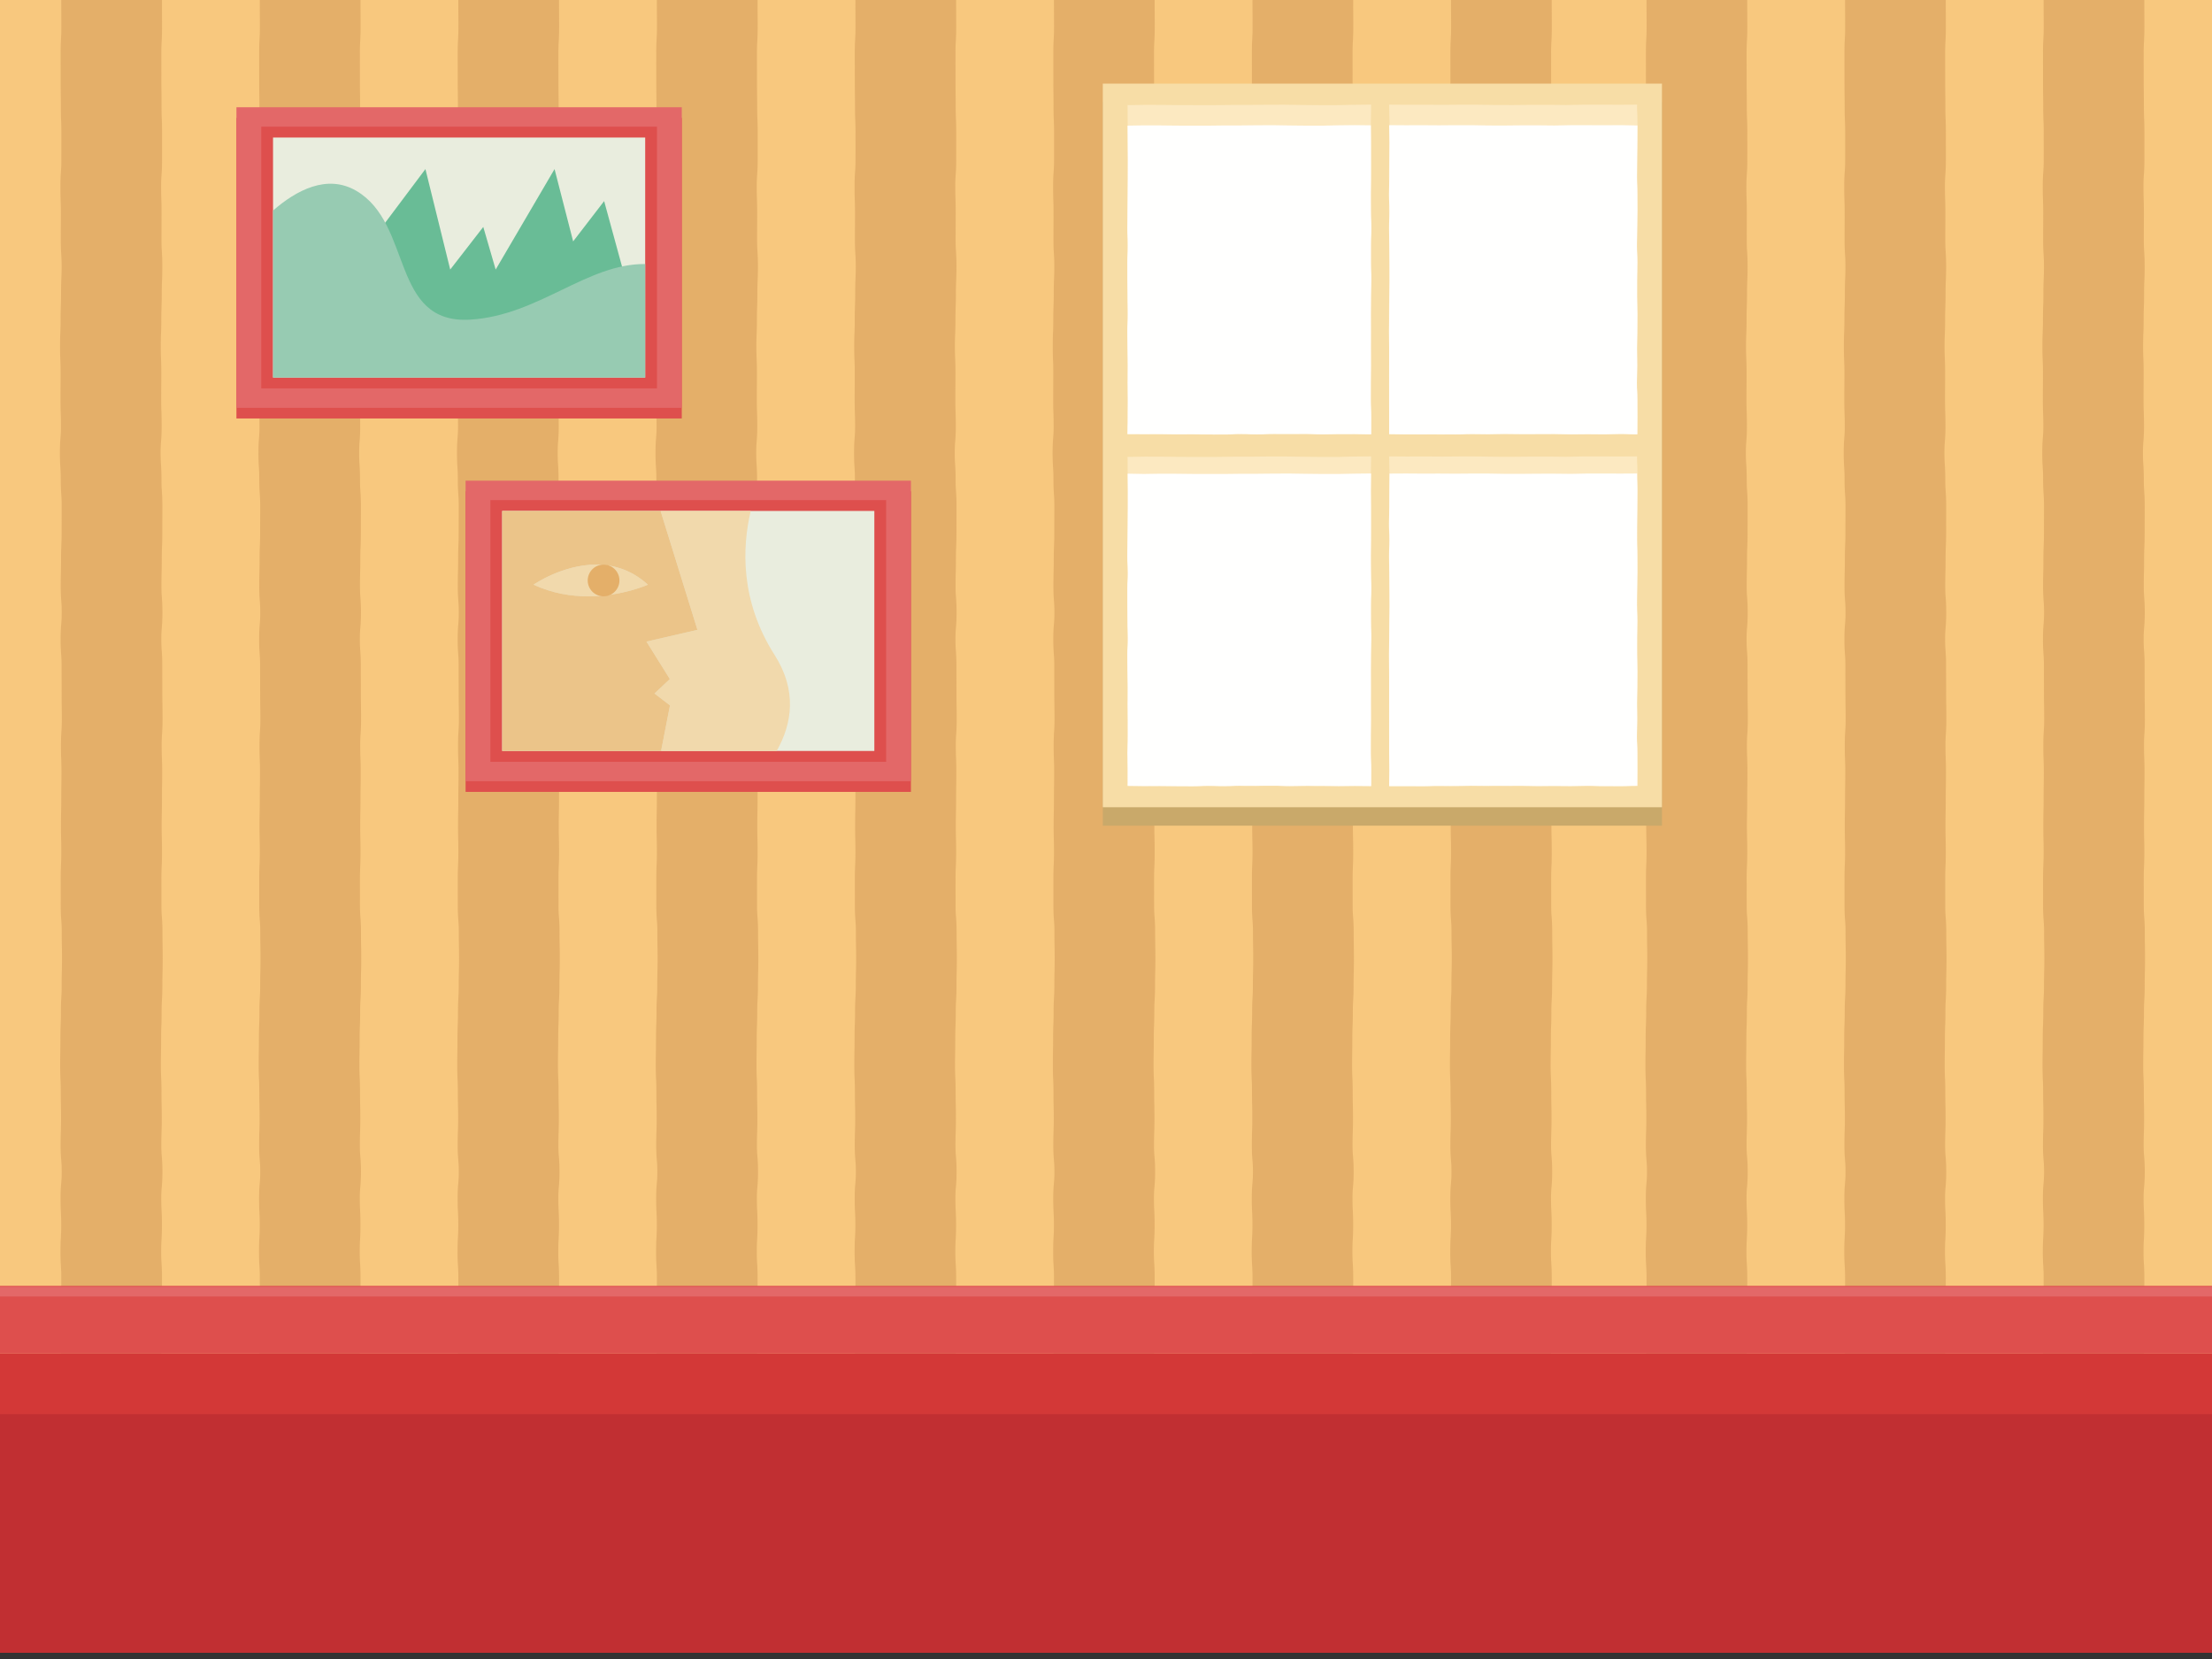 <svg width="480" height="360" viewBox="0 0 480 360" xmlns="http://www.w3.org/2000/svg"><rect x="0" y="0" width="480" height="360" fill="#333333" stroke="none"/><g fill="none" fill-rule="evenodd"><path fill="#F8C87E" d="M-5.183 358.655H482.41V0H-5.183z"/><path d="M13 98.254c0-1.65.069-2.526.13-3.3a26.8 26.8 0 0 0 .096-2.48c0-1.356-.021-2.016-.045-2.714-.025-.753-.051-1.532-.051-3.065 0-1.465.005-2.197.01-2.93.007-.712.012-1.424.012-2.848 0-1.337-.026-1.987-.055-2.675-.031-.763-.064-1.552-.064-3.104 0-1.551.032-2.34.063-3.102.028-.688.055-1.338.055-2.677 0-1.532.026-2.311.052-3.065.023-.697.045-1.356.045-2.713 0-1.553.033-2.342.064-3.106a54.63 54.63 0 0 0 .056-2.673 34.67 34.67 0 0 0-.08-2.566c-.046-.754-.099-1.607-.099-3.214 0-1.458.004-2.188.008-2.917.004-.715.008-1.43.008-2.861 0-1.362-.021-2.023-.044-2.723a81.975 81.975 0 0 1-.048-3.057c0-1.627.06-2.49.113-3.253.047-.678.087-1.263.087-2.526l.004-5.781c0-1.342-.026-1.995-.053-2.685a67.97 67.97 0 0 1-.06-3.093c0-1.41-.01-2.116-.02-2.821-.009-.74-.019-1.48-.019-2.96 0-1.44-.001-2.16-.003-2.88-.002-.725-.003-1.45-.003-2.901 0-1.584.044-2.425.083-3.167a41.62 41.62 0 0 0 .07-2.615c0-1.428-.005-2.143-.01-2.856A372.12 372.12 0 0 1 13.292 0h21.853c0 1.428.004 2.142.01 2.856.004.731.009 1.463.009 2.926 0 1.583-.045 2.424-.084 3.166-.037.703-.069 1.308-.069 2.616 0 1.439.002 2.159.003 2.879.002.725.003 1.45.003 2.902 0 1.41.01 2.115.02 2.82.01.74.019 1.48.019 2.96 0 1.343.025 1.995.052 2.686.03.76.061 1.546.061 3.093l-.003 5.78c0 1.627-.06 2.491-.113 3.253-.047.678-.088 1.264-.088 2.527 0 1.361.021 2.023.043 2.723.025.751.05 1.528.05 3.057 0 1.458-.005 2.188-.009 2.917-.003.715-.007 1.43-.007 2.861 0 1.284.037 1.878.079 2.567a45 45 0 0 1 .1 3.213 64.3 64.3 0 0 1-.065 3.107 54.757 54.757 0 0 0-.055 2.672c0 1.533-.027 2.312-.052 3.066a68.071 68.071 0 0 0-.046 2.712c0 1.551-.032 2.34-.063 3.102a56.225 56.225 0 0 0-.054 2.677c0 1.337.026 1.987.055 2.674.031.763.064 1.553.064 3.105 0 1.465-.006 2.197-.012 2.93a298.14 298.14 0 0 0-.011 2.848c0 1.357.022 2.017.046 2.715.025.753.051 1.532.051 3.065 0 1.65-.068 2.526-.13 3.299-.051.665-.097 1.24-.097 2.48 0 1.278.038 1.87.082 2.556.048.755.103 1.611.103 3.222 0 1.27.04 1.857.085 2.538.051.76.11 1.62.11 3.241 0 1.455-.003 2.182-.007 2.91-.002.717-.005 1.434-.005 2.869 0 1.552-.033 2.34-.064 3.103-.027.688-.054 1.338-.054 2.675 0 1.51-.02 2.277-.038 3.02-.017.69-.034 1.38-.034 2.76 0 1.251.043 1.832.092 2.504.057.767.12 1.637.12 3.275 0 1.66-.072 2.54-.135 3.318-.055.66-.102 1.23-.102 2.46 0 1.257.042 1.84.09 2.514.056.765.117 1.632.117 3.264 0 1.436.003 2.154.005 2.872.003.726.005 1.453.005 2.907 0 1.402.011 2.103.023 2.804.011.743.024 1.487.024 2.974 0 1.613-.055 2.47-.104 3.226a33.25 33.25 0 0 0-.083 2.552c0 1.347.025 2.001.05 2.694.029.758.058 1.542.058 3.084 0 1.488-.012 2.232-.024 2.976-.012.7-.023 1.402-.023 2.803 0 1.5-.016 2.25-.032 3-.015.695-.03 1.39-.03 2.778 0 1.382.017 2.074.033 2.765.018.753.036 1.507.036 3.013 0 1.557-.034 2.348-.067 3.114a51.93 51.93 0 0 0-.058 2.664l.005 5.777c0 1.246.044 1.824.095 2.493.058.77.125 1.642.125 3.285 0 1.396.012 2.095.025 2.792.014.747.028 1.493.028 2.985 0 1.51-.02 2.278-.038 3.02a95.78 95.78 0 0 0-.034 2.759c0 1.59-.047 2.434-.09 3.18-.038.696-.072 1.298-.072 2.597 0 1.543-.029 2.327-.057 3.085-.026.692-.051 1.346-.051 2.692 0 1.49-.014 2.236-.027 2.98-.012.7-.024 1.4-.024 2.797 0 1.328.029 1.973.06 2.655.033.767.07 1.561.07 3.123 0 1.387.015 2.08.03 2.774.016.75.033 1.501.033 3.002 0 1.532-.026 2.31-.052 3.063a69.221 69.221 0 0 0-.045 2.714c0 1.23.047 1.8.101 2.46.064.778.137 1.66.137 3.319 0 1.67-.076 2.556-.145 3.339a24.07 24.07 0 0 0-.104 2.437c0 1.316.03 1.955.065 2.632.035.737.077 1.572.077 3.145 0 1.588-.047 2.431-.088 3.175-.038.699-.072 1.3-.072 2.601 0 1.288.036 1.884.078 2.576.044.75.096 1.601.096 3.203l-.004 5.776c0 1.332.028 1.978.057 2.663.033.765.068 1.556.068 3.112 0 1.68-.081 2.571-.152 3.358-.06.676-.108 1.21-.108 2.419 0 1.284.036 1.88.078 2.57.046.75.098 1.602.098 3.203v.005c0 1.59-.047 2.435-.089 3.181a39.088 39.088 0 0 0-.073 2.596c0 1.366.02 2.029.041 2.732.023.748.046 1.523.046 3.046 0 1.398.013 2.097.025 2.795.014.746.027 1.492.027 2.983 0 1.684-.082 2.579-.154 3.368-.062.673-.11 1.205-.11 2.41H13.047c0-1.684.082-2.579.155-3.368.061-.673.11-1.205.11-2.41 0-1.397-.013-2.096-.025-2.795-.014-.746-.027-1.491-.027-2.983 0-1.365-.02-2.028-.041-2.73-.023-.75-.047-1.524-.047-3.048 0-1.59.048-2.435.09-3.18.039-.698.072-1.3.072-2.597a35.6 35.6 0 0 0-.078-2.57 45.667 45.667 0 0 1-.098-3.208c0-1.68.08-2.571.151-3.358.061-.676.11-1.21.11-2.419 0-1.33-.03-1.978-.058-2.663a62.207 62.207 0 0 1-.067-3.112l.003-5.776a35.91 35.91 0 0 0-.077-2.576 46.64 46.64 0 0 1-.096-3.203c0-1.588.047-2.432.088-3.176.038-.698.07-1.3.07-2.6 0-1.316-.03-1.955-.064-2.632-.036-.737-.077-1.572-.077-3.145 0-1.67.076-2.556.144-3.34a23.67 23.67 0 0 0 .105-2.436c0-1.23-.046-1.8-.1-2.46a35.228 35.228 0 0 1-.137-3.319c0-1.531.026-2.31.051-3.062.023-.698.045-1.357.045-2.715 0-1.386-.015-2.08-.03-2.773-.016-.75-.033-1.501-.033-3.003 0-1.327-.029-1.971-.06-2.654-.034-.768-.07-1.562-.07-3.124 0-1.49.014-2.235.026-2.98.013-.7.025-1.399.025-2.797 0-1.543.03-2.327.058-3.085.026-.692.051-1.346.051-2.692 0-1.59.047-2.435.089-3.18.04-.698.072-1.3.072-2.597 0-1.51.02-2.279.038-3.02a128.37 128.37 0 0 0 .009-5.549c-.014-.747-.028-1.494-.028-2.987 0-1.245-.044-1.823-.095-2.492-.058-.77-.124-1.642-.124-3.286l-.005-5.777c0-1.557.034-2.348.067-3.114.03-.685.057-1.332.057-2.664 0-1.383-.016-2.073-.032-2.765a108.59 108.59 0 0 1-.036-3.013c0-1.5.016-2.25.032-3 .014-.695.03-1.39.03-2.778 0-1.488.012-2.232.024-2.976.011-.7.023-1.401.023-2.803 0-1.346-.025-2-.05-2.693a70.458 70.458 0 0 1-.058-3.085c0-1.613.055-2.47.104-3.226a33.3 33.3 0 0 0 .082-2.552c0-1.403-.011-2.104-.022-2.805-.012-.743-.024-1.487-.024-2.973 0-1.436-.002-2.154-.005-2.872-.002-.727-.005-1.454-.005-2.907 0-1.257-.042-1.84-.09-2.515a39.64 39.64 0 0 1-.117-3.264c0-1.659.073-2.54.136-3.318.055-.66.101-1.23.101-2.46a28.46 28.46 0 0 0-.092-2.503c-.056-.768-.12-1.638-.12-3.275 0-1.51.019-2.277.037-3.02.017-.69.034-1.38.034-2.76 0-1.551.033-2.34.064-3.103.028-.688.055-1.338.055-2.675 0-1.455.002-2.182.005-2.91a655.8 655.8 0 0 0 .006-2.869c0-1.269-.04-1.857-.085-2.538-.052-.76-.11-1.62-.11-3.24 0-1.279-.037-1.871-.08-2.557A43.946 43.946 0 0 1 13 98.254zm43.083 0c0-1.65.068-2.526.13-3.3a26.8 26.8 0 0 0 .096-2.48c0-1.356-.022-2.016-.045-2.714a78.108 78.108 0 0 1-.052-3.065c0-1.465.006-2.197.011-2.93.006-.712.012-1.424.012-2.848 0-1.337-.027-1.987-.056-2.675-.03-.763-.063-1.552-.063-3.104 0-1.551.032-2.34.063-3.102.028-.688.054-1.338.054-2.677 0-1.532.026-2.311.052-3.065.023-.697.045-1.356.045-2.713 0-1.553.033-2.342.065-3.106.029-.688.055-1.336.055-2.673 0-1.283-.037-1.877-.079-2.566-.046-.754-.1-1.607-.1-3.214 0-1.458.004-2.188.008-2.917.004-.715.008-1.43.008-2.861 0-1.362-.021-2.023-.044-2.723-.023-.752-.048-1.529-.048-3.057 0-1.627.06-2.49.113-3.253.047-.678.088-1.263.088-2.526l.003-5.781c0-1.342-.026-1.995-.052-2.685a67.97 67.97 0 0 1-.06-3.093c0-1.41-.01-2.116-.02-2.821-.01-.74-.02-1.48-.02-2.96 0-1.44-.001-2.16-.003-2.88-.001-.725-.003-1.45-.003-2.901 0-1.584.044-2.425.084-3.167.036-.702.069-1.308.069-2.615 0-1.428-.005-2.143-.01-2.856A367.04 367.04 0 0 1 56.374 0h21.853c0 1.428.005 2.142.01 2.856.004.731.01 1.463.01 2.926 0 1.583-.045 2.424-.084 3.166a41.63 41.63 0 0 0-.07 2.616c0 1.439.002 2.159.004 2.879.001.725.003 1.45.003 2.902 0 1.41.009 2.115.019 2.82.01.74.02 1.48.02 2.96 0 1.343.025 1.995.052 2.686.03.76.06 1.546.06 3.093l-.003 5.78c0 1.627-.06 2.491-.113 3.253-.047.678-.088 1.264-.088 2.527 0 1.361.021 2.023.044 2.723.024.751.048 1.528.048 3.057 0 1.458-.004 2.188-.008 2.917-.003.715-.007 1.43-.007 2.861 0 1.284.037 1.878.08 2.567.046.753.099 1.606.099 3.213 0 1.554-.033 2.343-.065 3.107-.028.687-.055 1.336-.055 2.672 0 1.533-.026 2.312-.052 3.066a69.176 69.176 0 0 0-.045 2.712c0 1.551-.033 2.34-.064 3.102-.027.688-.054 1.339-.054 2.677 0 1.337.027 1.987.055 2.674.031.763.064 1.553.064 3.105 0 1.465-.006 2.197-.012 2.93-.005.712-.01 1.424-.01 2.848 0 1.357.021 2.017.045 2.715.025.753.051 1.532.051 3.065 0 1.65-.068 2.526-.13 3.299-.051.665-.096 1.24-.096 2.48 0 1.278.037 1.87.081 2.556.049.755.103 1.611.103 3.222 0 1.27.04 1.857.085 2.538.052.76.11 1.62.11 3.241 0 1.455-.003 2.182-.007 2.91-.002.717-.004 1.434-.004 2.869 0 1.552-.034 2.34-.065 3.103-.027.688-.054 1.338-.054 2.675 0 1.51-.02 2.277-.037 3.02-.017.69-.035 1.38-.035 2.76 0 1.251.043 1.832.092 2.504.057.767.121 1.637.121 3.275 0 1.66-.073 2.54-.136 3.318-.055.66-.102 1.23-.102 2.46 0 1.257.043 1.84.09 2.514.056.765.118 1.632.118 3.264 0 1.436.002 2.154.004 2.872.003.726.005 1.453.005 2.907 0 1.402.012 2.103.023 2.804.012.743.024 1.487.024 2.974 0 1.613-.055 2.47-.104 3.226a33.25 33.25 0 0 0-.083 2.552c0 1.347.025 2.001.051 2.694.028.758.058 1.542.058 3.084 0 1.488-.013 2.232-.025 2.976-.011.7-.023 1.402-.023 2.803 0 1.5-.016 2.25-.032 3-.014.695-.03 1.39-.03 2.778 0 1.382.017 2.074.033 2.765.018.753.036 1.507.036 3.013 0 1.557-.034 2.348-.067 3.114-.03.685-.057 1.332-.057 2.664l.004 5.777c0 1.246.044 1.824.095 2.493.058.77.125 1.642.125 3.285 0 1.396.013 2.095.026 2.792.014.747.028 1.493.028 2.985 0 1.51-.02 2.278-.039 3.02-.017.69-.034 1.38-.034 2.759 0 1.59-.047 2.434-.089 3.18-.038.696-.072 1.298-.072 2.597 0 1.543-.03 2.327-.058 3.085a60.13 60.13 0 0 0-.051 2.692c0 1.49-.013 2.236-.026 2.98-.013.7-.025 1.4-.025 2.797 0 1.328.029 1.973.06 2.655.034.767.07 1.561.07 3.123 0 1.387.015 2.08.03 2.774.017.75.033 1.501.033 3.002 0 1.532-.026 2.31-.051 3.063-.023.698-.045 1.357-.045 2.714 0 1.23.046 1.8.101 2.46.064.778.136 1.66.136 3.319 0 1.67-.076 2.556-.144 3.339a23.707 23.707 0 0 0-.105 2.437c0 1.316.031 1.955.065 2.632.035.737.077 1.572.077 3.145 0 1.588-.047 2.431-.088 3.175-.038.699-.071 1.3-.071 2.601 0 1.288.035 1.884.077 2.576.045.75.096 1.601.096 3.203l-.004 5.776c0 1.332.028 1.978.058 2.663.033.765.067 1.556.067 3.112 0 1.68-.08 2.571-.151 3.358a22.41 22.41 0 0 0-.109 2.419c0 1.284.036 1.88.078 2.57.046.75.098 1.602.098 3.203v.005c0 1.59-.047 2.435-.089 3.181a39.088 39.088 0 0 0-.073 2.596c0 1.366.02 2.029.042 2.732.022.748.046 1.523.046 3.046 0 1.398.012 2.097.025 2.795.013.746.027 1.492.027 2.983 0 1.684-.082 2.579-.155 3.368-.062.673-.11 1.205-.11 2.41H56.13c0-1.684.082-2.579.155-3.368.062-.673.11-1.205.11-2.41 0-1.397-.012-2.096-.025-2.795-.014-.746-.027-1.491-.027-2.983 0-1.365-.02-2.028-.04-2.73a86.226 86.226 0 0 1-.047-3.048c0-1.59.048-2.435.089-3.18.039-.698.073-1.3.073-2.597 0-1.285-.037-1.881-.079-2.57a45.742 45.742 0 0 1-.097-3.208c0-1.68.08-2.571.15-3.358.062-.676.11-1.21.11-2.419 0-1.33-.029-1.978-.058-2.663a62.207 62.207 0 0 1-.067-3.112l.004-5.776c0-1.288-.036-1.885-.077-2.576-.045-.75-.097-1.601-.097-3.203 0-1.588.047-2.432.088-3.176.038-.698.071-1.3.071-2.6 0-1.316-.032-1.955-.065-2.632-.036-.737-.077-1.572-.077-3.145 0-1.67.077-2.556.145-3.34.056-.653.105-1.218.105-2.436 0-1.23-.047-1.8-.101-2.46-.064-.777-.137-1.659-.137-3.319 0-1.531.026-2.31.051-3.062.024-.698.046-1.357.046-2.715 0-1.386-.016-2.08-.03-2.773-.017-.75-.034-1.501-.034-3.003 0-1.327-.029-1.971-.06-2.654-.033-.768-.07-1.562-.07-3.124 0-1.49.014-2.235.027-2.98.012-.7.025-1.399.025-2.797 0-1.543.03-2.327.057-3.085.027-.692.052-1.346.052-2.692 0-1.59.047-2.435.088-3.18.04-.698.072-1.3.072-2.597 0-1.51.02-2.279.039-3.02.017-.69.034-1.38.034-2.759 0-1.395-.013-2.093-.026-2.79-.014-.747-.028-1.494-.028-2.987 0-1.245-.044-1.823-.095-2.492-.058-.77-.124-1.642-.124-3.286l-.004-5.777c0-1.557.034-2.348.066-3.114.03-.685.058-1.332.058-2.664 0-1.383-.016-2.073-.033-2.765a106.81 106.81 0 0 1-.036-3.013c0-1.5.016-2.25.032-3 .015-.695.03-1.39.03-2.778 0-1.488.012-2.232.024-2.976.011-.7.023-1.401.023-2.803 0-1.346-.024-2-.05-2.693-.028-.758-.058-1.542-.058-3.085 0-1.613.055-2.47.104-3.226.044-.685.083-1.276.083-2.552 0-1.403-.012-2.104-.023-2.805-.011-.743-.024-1.487-.024-2.973 0-1.436-.002-2.154-.005-2.872-.002-.727-.004-1.454-.004-2.907 0-1.257-.043-1.84-.09-2.515a39.586 39.586 0 0 1-.118-3.264c0-1.659.073-2.54.137-3.318.054-.66.101-1.23.101-2.46 0-1.252-.043-1.832-.092-2.503a38.65 38.65 0 0 1-.121-3.275c0-1.51.019-2.277.037-3.02.017-.69.034-1.38.034-2.76 0-1.551.033-2.34.064-3.103.028-.688.055-1.338.055-2.675 0-1.455.002-2.182.006-2.91a655.8 655.8 0 0 0 .005-2.869c0-1.269-.04-1.857-.085-2.538-.051-.76-.11-1.62-.11-3.24 0-1.279-.037-1.871-.08-2.557a43.608 43.608 0 0 1-.103-3.222zm43.082 0c0-1.65.068-2.526.13-3.3.051-.664.096-1.24.096-2.48a68.16 68.16 0 0 0-.045-2.714c-.025-.753-.052-1.532-.052-3.065 0-1.465.006-2.197.011-2.93.007-.712.012-1.424.012-2.848 0-1.337-.027-1.987-.055-2.675-.031-.763-.064-1.552-.064-3.104 0-1.551.032-2.34.063-3.102.028-.688.054-1.338.054-2.677 0-1.532.027-2.311.052-3.065.024-.697.046-1.356.046-2.713a64.3 64.3 0 0 1 .064-3.106c.029-.688.056-1.336.056-2.673a34.67 34.67 0 0 0-.08-2.566c-.046-.754-.1-1.607-.1-3.214 0-1.458.004-2.188.009-2.917.003-.715.008-1.43.008-2.861 0-1.362-.022-2.023-.044-2.723a81.976 81.976 0 0 1-.049-3.057c0-1.627.06-2.49.113-3.253.047-.678.088-1.263.088-2.526l.003-5.781c0-1.342-.025-1.995-.052-2.685a67.97 67.97 0 0 1-.06-3.093c0-1.41-.01-2.116-.02-2.821-.01-.74-.02-1.48-.02-2.96 0-1.44 0-2.16-.003-2.88-.001-.725-.003-1.45-.003-2.901 0-1.584.045-2.425.084-3.167a41.62 41.62 0 0 0 .069-2.615c0-1.428-.005-2.143-.01-2.856A372.15 372.15 0 0 1 99.456 0h21.853c0 1.428.005 2.142.01 2.856.005.731.01 1.463.01 2.926 0 1.583-.045 2.424-.084 3.166-.037.703-.07 1.308-.07 2.616 0 1.439.003 2.159.004 2.879.002.725.003 1.45.003 2.902 0 1.41.01 2.115.019 2.82.01.74.02 1.48.02 2.96 0 1.343.025 1.995.052 2.686.03.76.06 1.546.06 3.093l-.003 5.78c0 1.627-.06 2.491-.113 3.253a30.823 30.823 0 0 0-.087 2.527c0 1.361.02 2.023.043 2.723.024.751.049 1.528.049 3.057 0 1.458-.005 2.188-.008 2.917-.004.715-.008 1.43-.008 2.861 0 1.284.037 1.878.08 2.567.046.753.1 1.606.1 3.213a64.3 64.3 0 0 1-.065 3.107 54.757 54.757 0 0 0-.056 2.672c0 1.533-.026 2.312-.052 3.066a68.07 68.07 0 0 0-.045 2.712c0 1.551-.033 2.34-.064 3.102-.027.688-.054 1.339-.054 2.677 0 1.337.027 1.987.056 2.674.03.763.063 1.553.063 3.105 0 1.465-.005 2.197-.011 2.93a298.14 298.14 0 0 0-.011 2.848c0 1.357.022 2.017.045 2.715.025.753.052 1.532.052 3.065 0 1.65-.069 2.526-.13 3.299-.052.665-.097 1.24-.097 2.48 0 1.278.038 1.87.082 2.556.048.755.103 1.611.103 3.222 0 1.27.04 1.857.084 2.538.052.76.11 1.62.11 3.241 0 1.455-.003 2.182-.006 2.91a656.15 656.15 0 0 0-.005 2.869c0 1.552-.033 2.34-.064 3.103-.028.688-.055 1.338-.055 2.675 0 1.51-.019 2.277-.037 3.02-.017.69-.034 1.38-.034 2.76 0 1.251.042 1.832.091 2.504.057.767.122 1.637.122 3.275 0 1.66-.073 2.54-.137 3.318-.054.66-.101 1.23-.101 2.46 0 1.257.042 1.84.09 2.514.055.765.117 1.632.117 3.264 0 1.436.002 2.154.005 2.872.002.726.005 1.453.005 2.907 0 1.402.011 2.103.022 2.804.012.743.025 1.487.025 2.974 0 1.613-.056 2.47-.104 3.226a33.25 33.25 0 0 0-.083 2.552c0 1.347.025 2.001.05 2.694.029.758.058 1.542.058 3.084 0 1.488-.012 2.232-.025 2.976-.011.7-.022 1.402-.022 2.803 0 1.5-.017 2.25-.033 3-.014.695-.029 1.39-.029 2.778 0 1.382.017 2.074.032 2.765.018.753.037 1.507.037 3.013 0 1.557-.035 2.348-.068 3.114-.03.685-.057 1.332-.057 2.664l.005 5.777c0 1.246.044 1.824.094 2.493.059.77.125 1.642.125 3.285 0 1.396.013 2.095.026 2.792.014.747.028 1.493.028 2.985 0 1.51-.02 2.278-.039 3.02a95.78 95.78 0 0 0-.034 2.759c0 1.59-.047 2.434-.088 3.18-.039.696-.073 1.298-.073 2.597 0 1.543-.03 2.327-.058 3.085-.026.692-.05 1.346-.05 2.692 0 1.49-.014 2.236-.027 2.98-.012.7-.025 1.4-.025 2.797 0 1.328.03 1.973.06 2.655.034.767.07 1.561.07 3.123 0 1.387.015 2.08.03 2.774.017.75.033 1.501.033 3.002 0 1.532-.026 2.31-.05 3.063a69.22 69.22 0 0 0-.046 2.714c0 1.23.046 1.8.101 2.46.064.778.137 1.66.137 3.319 0 1.67-.077 2.556-.145 3.339-.056.654-.105 1.219-.105 2.437 0 1.316.031 1.955.065 2.632.036.737.077 1.572.077 3.145 0 1.588-.046 2.431-.087 3.175-.039.699-.072 1.3-.072 2.601 0 1.288.036 1.884.077 2.576.045.75.097 1.601.097 3.203l-.004 5.776c0 1.332.028 1.978.057 2.663.033.765.067 1.556.067 3.112 0 1.68-.08 2.571-.15 3.358-.062.676-.11 1.21-.11 2.419 0 1.284.037 1.88.079 2.57.046.75.097 1.602.097 3.203v.005c0 1.59-.047 2.435-.088 3.181a39.088 39.088 0 0 0-.073 2.596c0 1.366.02 2.029.041 2.732.023.748.046 1.523.046 3.046 0 1.398.013 2.097.025 2.795.014.746.027 1.492.027 2.983 0 1.684-.082 2.579-.155 3.368-.062.673-.11 1.205-.11 2.41H99.213c0-1.684.081-2.579.154-3.368.062-.673.11-1.205.11-2.41 0-1.397-.012-2.096-.025-2.795-.013-.746-.026-1.491-.026-2.983 0-1.365-.02-2.028-.042-2.73-.022-.75-.046-1.524-.046-3.048 0-1.59.048-2.435.09-3.18.038-.698.072-1.3.072-2.597a35.6 35.6 0 0 0-.078-2.57 45.667 45.667 0 0 1-.098-3.208c0-1.68.08-2.571.15-3.358.062-.676.11-1.21.11-2.419 0-1.33-.028-1.978-.058-2.663-.032-.764-.067-1.556-.067-3.112l.004-5.776c0-1.288-.036-1.885-.077-2.576a46.423 46.423 0 0 1-.096-3.203c0-1.588.046-2.432.088-3.176.037-.698.07-1.3.07-2.6 0-1.316-.031-1.955-.064-2.632-.036-.737-.077-1.572-.077-3.145 0-1.67.076-2.556.144-3.34a23.67 23.67 0 0 0 .105-2.436c0-1.23-.046-1.8-.1-2.46a34.787 34.787 0 0 1-.138-3.319c0-1.531.027-2.31.052-3.062.023-.698.045-1.357.045-2.715 0-1.386-.015-2.08-.03-2.773-.017-.75-.033-1.501-.033-3.003 0-1.327-.03-1.971-.06-2.654-.034-.768-.07-1.562-.07-3.124 0-1.49.013-2.235.026-2.98.013-.7.025-1.399.025-2.797 0-1.543.03-2.327.058-3.085.026-.692.05-1.346.05-2.692 0-1.59.048-2.435.09-3.18.039-.698.072-1.3.072-2.597 0-1.51.02-2.279.038-3.02.017-.69.034-1.38.034-2.759 0-1.395-.013-2.093-.025-2.79a137.56 137.56 0 0 1-.028-2.987c0-1.245-.044-1.823-.095-2.492-.058-.77-.125-1.642-.125-3.286l-.004-5.777c0-1.557.034-2.348.066-3.114.03-.685.058-1.332.058-2.664 0-1.383-.016-2.073-.033-2.765a108.59 108.59 0 0 1-.036-3.013c0-1.5.016-2.25.033-3 .014-.695.03-1.39.03-2.778 0-1.488.011-2.232.024-2.976.011-.7.023-1.401.023-2.803 0-1.346-.025-2-.05-2.693a70.458 70.458 0 0 1-.058-3.085c0-1.613.055-2.47.103-3.226a32.96 32.96 0 0 0 .083-2.552c0-1.403-.011-2.104-.023-2.805-.011-.743-.024-1.487-.024-2.973 0-1.436-.002-2.154-.004-2.872-.003-.727-.005-1.454-.005-2.907 0-1.257-.042-1.84-.09-2.515a39.64 39.64 0 0 1-.117-3.264c0-1.659.072-2.54.136-3.318.054-.66.101-1.23.101-2.46a28.46 28.46 0 0 0-.092-2.503 38.65 38.65 0 0 1-.12-3.275c0-1.51.018-2.277.036-3.02.018-.69.035-1.38.035-2.76 0-1.551.033-2.34.064-3.103.027-.688.054-1.338.054-2.675 0-1.455.003-2.182.006-2.91.003-.717.005-1.434.005-2.869 0-1.269-.04-1.857-.085-2.538-.051-.76-.11-1.62-.11-3.24 0-1.279-.036-1.871-.08-2.557a43.946 43.946 0 0 1-.103-3.222zm43.082 0c0-1.65.069-2.526.13-3.3a26.8 26.8 0 0 0 .097-2.48c0-1.356-.022-2.016-.046-2.714-.025-.753-.051-1.532-.051-3.065 0-1.465.006-2.197.01-2.93.007-.712.012-1.424.012-2.848 0-1.337-.027-1.987-.055-2.675-.03-.763-.064-1.552-.064-3.104 0-1.551.033-2.34.064-3.102.027-.688.053-1.338.053-2.677 0-1.532.027-2.311.052-3.065.024-.697.046-1.356.046-2.713 0-1.553.033-2.342.064-3.106.03-.688.056-1.336.056-2.673a34.67 34.67 0 0 0-.08-2.566c-.046-.754-.099-1.607-.099-3.214 0-1.458.004-2.188.008-2.917.004-.715.008-1.43.008-2.861 0-1.362-.021-2.023-.044-2.723a83.011 83.011 0 0 1-.048-3.057c0-1.627.06-2.49.113-3.253.047-.678.088-1.263.088-2.526l.003-5.781c0-1.342-.026-1.995-.053-2.685a67.97 67.97 0 0 1-.06-3.093c0-1.41-.01-2.116-.02-2.821-.009-.74-.019-1.48-.019-2.96 0-1.44-.002-2.16-.003-2.88-.002-.725-.003-1.45-.003-2.901 0-1.584.044-2.425.083-3.167.037-.702.07-1.308.07-2.615 0-1.428-.006-2.143-.01-2.856a372.1 372.1 0 0 1-.01-2.926h21.852c0 1.428.005 2.142.01 2.856.005.731.01 1.463.01 2.926 0 1.583-.045 2.424-.084 3.166a41.63 41.63 0 0 0-.069 2.616c0 1.439.002 2.159.003 2.879.002.725.004 1.45.004 2.902 0 1.41.009 2.115.018 2.82.01.74.02 1.48.02 2.96 0 1.343.025 1.995.053 2.686.03.76.06 1.546.06 3.093l-.003 5.78c0 1.627-.06 2.491-.113 3.253-.047.678-.088 1.264-.088 2.527 0 1.361.02 2.023.044 2.723.023.751.048 1.528.048 3.057 0 1.458-.004 2.188-.008 2.917-.004.715-.007 1.43-.007 2.861 0 1.284.037 1.878.08 2.567.045.753.099 1.606.099 3.213 0 1.554-.033 2.343-.065 3.107a54.058 54.058 0 0 0-.056 2.672c0 1.533-.026 2.312-.052 3.066a69.175 69.175 0 0 0-.045 2.712c0 1.551-.032 2.34-.063 3.102a56.225 56.225 0 0 0-.054 2.677c0 1.337.027 1.987.055 2.674.03.763.064 1.553.064 3.105 0 1.465-.006 2.197-.012 2.93-.005.712-.01 1.424-.01 2.848 0 1.357.021 2.017.045 2.715.025.753.051 1.532.051 3.065 0 1.65-.069 2.526-.13 3.299-.052.665-.096 1.24-.096 2.48 0 1.278.037 1.87.081 2.556.048.755.103 1.611.103 3.222 0 1.27.04 1.857.085 2.538.052.76.11 1.62.11 3.241 0 1.455-.003 2.182-.006 2.91-.003.717-.006 1.434-.006 2.869 0 1.552-.033 2.34-.064 3.103a56.158 56.158 0 0 0-.054 2.675c0 1.51-.02 2.277-.038 3.02-.017.69-.034 1.38-.034 2.76 0 1.251.043 1.832.092 2.504.057.767.121 1.637.121 3.275 0 1.66-.073 2.54-.137 3.318-.054.66-.101 1.23-.101 2.46 0 1.257.042 1.84.09 2.514.055.765.118 1.632.118 3.264 0 1.436.002 2.154.005 2.872.001.726.004 1.453.004 2.907 0 1.402.011 2.103.023 2.804.012.743.024 1.487.024 2.974 0 1.613-.056 2.47-.104 3.226a33.017 33.017 0 0 0-.082 2.552c0 1.347.024 2.001.05 2.694.028.758.058 1.542.058 3.084 0 1.488-.013 2.232-.025 2.976-.012.7-.023 1.402-.023 2.803 0 1.5-.016 2.25-.032 3-.015.695-.03 1.39-.03 2.778 0 1.382.017 2.074.033 2.765.018.753.036 1.507.036 3.013 0 1.557-.034 2.348-.067 3.114-.03.685-.057 1.332-.057 2.664l.004 5.777c0 1.246.044 1.824.095 2.493.058.77.124 1.642.124 3.285 0 1.396.013 2.095.026 2.792.014.747.028 1.493.028 2.985 0 1.51-.02 2.278-.038 3.02a95.78 95.78 0 0 0-.034 2.759c0 1.59-.048 2.434-.09 3.18-.038.696-.071 1.298-.071 2.597 0 1.543-.03 2.327-.058 3.085a60.129 60.129 0 0 0-.051 2.692c0 1.49-.014 2.236-.026 2.98-.013.7-.025 1.4-.025 2.797 0 1.328.029 1.973.06 2.655.034.767.07 1.561.07 3.123 0 1.387.014 2.08.03 2.774.016.75.033 1.501.033 3.002 0 1.532-.027 2.31-.052 3.063-.023.698-.045 1.357-.045 2.714 0 1.23.047 1.8.102 2.46.063.778.136 1.66.136 3.319 0 1.67-.077 2.556-.144 3.339a23.869 23.869 0 0 0-.105 2.437c0 1.316.03 1.955.064 2.632.036.737.077 1.572.077 3.145 0 1.588-.046 2.431-.087 3.175-.039.699-.072 1.3-.072 2.601 0 1.288.036 1.884.077 2.576.046.75.097 1.601.097 3.203l-.004 5.776c0 1.332.028 1.978.058 2.663.032.765.066 1.556.066 3.112 0 1.68-.08 2.571-.15 3.358-.062.676-.11 1.21-.11 2.419 0 1.284.037 1.88.079 2.57.046.75.098 1.602.098 3.203v.005c0 1.59-.047 2.435-.089 3.181-.04.697-.073 1.298-.073 2.596 0 1.366.02 2.029.041 2.732.023.748.046 1.523.046 3.046 0 1.398.013 2.097.026 2.795.013.746.027 1.492.027 2.983 0 1.684-.083 2.579-.156 3.368-.061.673-.11 1.205-.11 2.41h-21.852c0-1.684.082-2.579.154-3.368.062-.673.11-1.205.11-2.41 0-1.397-.011-2.096-.024-2.795a142.72 142.72 0 0 1-.027-2.983c0-1.365-.02-2.028-.041-2.73a86.095 86.095 0 0 1-.046-3.048c0-1.59.047-2.435.088-3.18.04-.698.074-1.3.074-2.597 0-1.285-.037-1.881-.079-2.57a45.742 45.742 0 0 1-.098-3.208c0-1.68.08-2.571.151-3.358.061-.676.109-1.21.109-2.419 0-1.33-.028-1.978-.057-2.663a62.207 62.207 0 0 1-.067-3.112l.003-5.776c0-1.288-.036-1.885-.077-2.576a46.64 46.64 0 0 1-.096-3.203c0-1.588.046-2.432.088-3.176.038-.698.071-1.3.071-2.6 0-1.316-.031-1.955-.065-2.632-.036-.737-.077-1.572-.077-3.145 0-1.67.077-2.556.145-3.34.056-.653.105-1.218.105-2.436 0-1.23-.047-1.8-.102-2.46-.063-.777-.136-1.659-.136-3.319 0-1.531.026-2.31.051-3.062.023-.698.045-1.357.045-2.715 0-1.386-.015-2.08-.03-2.773-.016-.75-.033-1.501-.033-3.003 0-1.327-.029-1.971-.06-2.654-.034-.768-.07-1.562-.07-3.124 0-1.49.014-2.235.027-2.98.012-.7.024-1.399.024-2.797 0-1.543.03-2.327.058-3.085.027-.692.051-1.346.051-2.692 0-1.59.047-2.435.089-3.18.039-.698.072-1.3.072-2.597 0-1.51.02-2.279.038-3.02.017-.69.035-1.38.035-2.759 0-1.395-.013-2.093-.026-2.79-.014-.747-.028-1.494-.028-2.987 0-1.245-.044-1.823-.095-2.492a37.684 37.684 0 0 1-.125-3.286l-.004-5.777c0-1.557.034-2.348.067-3.114.03-.685.057-1.332.057-2.664 0-1.383-.016-2.073-.032-2.765-.019-.753-.036-1.507-.036-3.013 0-1.5.016-2.25.032-3 .014-.695.03-1.39.03-2.778 0-1.488.012-2.232.024-2.976.011-.7.023-1.401.023-2.803 0-1.346-.024-2-.05-2.693a69.909 69.909 0 0 1-.058-3.085c0-1.613.055-2.47.104-3.226.044-.685.082-1.276.082-2.552 0-1.403-.011-2.104-.022-2.805-.012-.743-.024-1.487-.024-2.973 0-1.436-.003-2.154-.005-2.872-.002-.727-.005-1.454-.005-2.907 0-1.257-.042-1.84-.09-2.515a39.586 39.586 0 0 1-.117-3.264c0-1.659.073-2.54.136-3.318.055-.66.102-1.23.102-2.46 0-1.252-.043-1.832-.093-2.503-.056-.768-.12-1.638-.12-3.275 0-1.51.019-2.277.037-3.02.017-.69.034-1.38.034-2.76 0-1.551.033-2.34.064-3.103a55.61 55.61 0 0 0 .054-2.675c0-1.455.003-2.182.006-2.91.003-.717.006-1.434.006-2.869 0-1.269-.04-1.857-.086-2.538-.05-.76-.109-1.62-.109-3.24 0-1.279-.037-1.871-.081-2.557-.048-.755-.103-1.611-.103-3.222zm43.082 0c0-1.65.069-2.526.13-3.3.052-.664.097-1.24.097-2.48a68.16 68.16 0 0 0-.046-2.714 80.028 80.028 0 0 1-.05-3.065c0-1.465.005-2.197.01-2.93.006-.712.012-1.424.012-2.848 0-1.337-.027-1.987-.055-2.675a63.84 63.84 0 0 1-.065-3.104c0-1.551.033-2.34.064-3.102.028-.688.054-1.338.054-2.677 0-1.532.026-2.311.052-3.065.023-.697.046-1.356.046-2.713 0-1.553.032-2.342.064-3.106a54.63 54.63 0 0 0 .055-2.673 34.8 34.8 0 0 0-.079-2.566c-.047-.754-.1-1.607-.1-3.214 0-1.458.004-2.188.009-2.917.003-.715.007-1.43.007-2.861 0-1.362-.02-2.023-.043-2.723a81.975 81.975 0 0 1-.05-3.057c0-1.627.06-2.49.114-3.253.047-.678.088-1.263.088-2.526l.003-5.781c0-1.342-.026-1.995-.053-2.685-.029-.76-.06-1.547-.06-3.093 0-1.41-.01-2.116-.019-2.821-.01-.74-.02-1.48-.02-2.96 0-1.44-.001-2.16-.003-2.88-.001-.725-.003-1.45-.003-2.901 0-1.584.044-2.425.083-3.167.038-.702.07-1.308.07-2.615 0-1.428-.005-2.143-.01-2.856a367.04 367.04 0 0 1-.01-2.926h21.853c0 1.428.004 2.142.01 2.856.004.731.01 1.463.01 2.926 0 1.583-.046 2.424-.085 3.166-.036.703-.069 1.308-.069 2.616 0 1.439.002 2.159.004 2.879.001.725.003 1.45.003 2.902 0 1.41.01 2.115.018 2.82.01.74.02 1.48.02 2.96 0 1.343.026 1.995.053 2.686.03.76.06 1.546.06 3.093l-.003 5.78c0 1.627-.06 2.491-.113 3.253a30.737 30.737 0 0 0-.087 2.527c0 1.361.02 2.023.043 2.723.024.751.049 1.528.049 3.057 0 1.458-.005 2.188-.009 2.917-.003.715-.007 1.43-.007 2.861 0 1.284.037 1.878.08 2.567.046.753.099 1.606.099 3.213 0 1.554-.033 2.343-.065 3.107-.028.687-.055 1.336-.055 2.672 0 1.533-.026 2.312-.052 3.066a68.071 68.071 0 0 0-.046 2.712c0 1.551-.032 2.34-.063 3.102a56.566 56.566 0 0 0-.054 2.677c0 1.337.027 1.987.055 2.674.031.763.064 1.553.064 3.105 0 1.465-.006 2.197-.012 2.93-.005.712-.01 1.424-.01 2.848 0 1.357.022 2.017.045 2.715.025.753.052 1.532.052 3.065 0 1.65-.07 2.526-.13 3.299-.052.665-.097 1.24-.097 2.48 0 1.278.037 1.87.081 2.556.049.755.103 1.611.103 3.222 0 1.27.04 1.857.086 2.538.05.76.108 1.62.108 3.241 0 1.455-.002 2.182-.005 2.91a656.11 656.11 0 0 0-.006 2.869c0 1.552-.032 2.34-.063 3.103-.028.688-.055 1.338-.055 2.675 0 1.51-.02 2.277-.038 3.02-.017.69-.034 1.38-.034 2.76 0 1.251.043 1.832.093 2.504.056.767.12 1.637.12 3.275 0 1.66-.072 2.54-.136 3.318a25.04 25.04 0 0 0-.101 2.46c0 1.257.041 1.84.09 2.514.055.765.117 1.632.117 3.264 0 1.436.002 2.154.005 2.872.002.726.005 1.453.005 2.907 0 1.402.01 2.103.022 2.804.012.743.024 1.487.024 2.974 0 1.613-.055 2.47-.104 3.226a33.25 33.25 0 0 0-.082 2.552c0 1.347.024 2.001.05 2.694.029.758.058 1.542.058 3.084 0 1.488-.012 2.232-.025 2.976-.012.7-.023 1.402-.023 2.803 0 1.5-.016 2.25-.032 3-.014.695-.03 1.39-.03 2.778 0 1.382.017 2.074.033 2.765.018.753.036 1.507.036 3.013 0 1.557-.034 2.348-.067 3.114-.029.685-.057 1.332-.057 2.664l.004 5.777c0 1.246.044 1.824.095 2.493.059.77.125 1.642.125 3.285 0 1.396.012 2.095.025 2.792.014.747.028 1.493.028 2.985 0 1.51-.019 2.278-.037 3.02a91.59 91.59 0 0 0-.035 2.759c0 1.59-.047 2.434-.089 3.18-.038.696-.072 1.298-.072 2.597 0 1.543-.03 2.327-.058 3.085-.026.692-.05 1.346-.05 2.692 0 1.49-.014 2.236-.027 2.98-.012.7-.025 1.4-.025 2.797 0 1.328.03 1.973.06 2.655.034.767.07 1.561.07 3.123 0 1.387.015 2.08.03 2.774.016.75.033 1.501.033 3.002 0 1.532-.026 2.31-.051 3.063a69.222 69.222 0 0 0-.046 2.714c0 1.23.047 1.8.102 2.46.063.778.136 1.66.136 3.319 0 1.67-.076 2.556-.144 3.339-.056.654-.105 1.219-.105 2.437 0 1.316.03 1.955.065 2.632.036.737.077 1.572.077 3.145 0 1.588-.047 2.431-.088 3.175-.038.699-.071 1.3-.071 2.601 0 1.288.036 1.884.077 2.576.045.75.096 1.601.096 3.203l-.003 5.776c0 1.332.027 1.978.057 2.663.032.765.067 1.556.067 3.112 0 1.68-.08 2.571-.151 3.358-.061.676-.11 1.21-.11 2.419 0 1.284.038 1.88.08 2.57.045.75.097 1.602.097 3.203v.005c0 1.59-.047 2.435-.089 3.181a39.087 39.087 0 0 0-.072 2.596c0 1.366.02 2.029.04 2.732.023.748.047 1.523.047 3.046 0 1.398.012 2.097.025 2.795.013.746.027 1.492.027 2.983 0 1.684-.082 2.579-.155 3.368-.061.673-.11 1.205-.11 2.41h-21.853c0-1.684.082-2.579.155-3.368.061-.673.11-1.205.11-2.41 0-1.397-.012-2.096-.025-2.795-.013-.746-.027-1.491-.027-2.983 0-1.365-.02-2.028-.041-2.73-.022-.75-.046-1.524-.046-3.048 0-1.59.048-2.435.089-3.18.039-.698.073-1.3.073-2.597 0-1.285-.037-1.881-.078-2.57a45.667 45.667 0 0 1-.099-3.208c0-1.68.08-2.571.152-3.358.06-.676.108-1.21.108-2.419 0-1.33-.027-1.978-.057-2.663a62.207 62.207 0 0 1-.067-3.112l.004-5.776c0-1.288-.036-1.885-.077-2.576a46.422 46.422 0 0 1-.097-3.203c0-1.588.047-2.432.088-3.176.038-.698.071-1.3.071-2.6 0-1.316-.031-1.955-.065-2.632-.035-.737-.077-1.572-.077-3.145 0-1.67.077-2.556.145-3.34.056-.653.105-1.218.105-2.436 0-1.23-.047-1.8-.101-2.46-.064-.777-.137-1.659-.137-3.319 0-1.531.026-2.31.052-3.062.022-.698.044-1.357.044-2.715 0-1.386-.014-2.08-.03-2.773-.016-.75-.033-1.501-.033-3.003 0-1.327-.028-1.971-.059-2.654-.034-.768-.07-1.562-.07-3.124 0-1.49.013-2.235.026-2.98.012-.7.025-1.399.025-2.797 0-1.543.029-2.327.058-3.085.026-.692.05-1.346.05-2.692 0-1.59.047-2.435.09-3.18.038-.698.072-1.3.072-2.597 0-1.51.019-2.279.038-3.02.017-.69.034-1.38.034-2.759 0-1.395-.013-2.093-.026-2.79-.014-.747-.028-1.494-.028-2.987a27.23 27.23 0 0 0-.095-2.492c-.058-.77-.124-1.642-.124-3.286l-.005-5.777c0-1.557.035-2.348.068-3.114.029-.685.057-1.332.057-2.664 0-1.383-.016-2.073-.033-2.765a106.81 106.81 0 0 1-.036-3.013c0-1.5.016-2.25.032-3 .015-.695.03-1.39.03-2.778 0-1.488.012-2.232.024-2.976.012-.7.023-1.401.023-2.803 0-1.346-.024-2-.05-2.693-.028-.758-.058-1.542-.058-3.085 0-1.613.055-2.47.104-3.226.045-.685.083-1.276.083-2.552 0-1.403-.011-2.104-.023-2.805-.012-.743-.024-1.487-.024-2.973 0-1.436-.002-2.154-.005-2.872-.002-.727-.005-1.454-.005-2.907 0-1.257-.041-1.84-.09-2.515a39.64 39.64 0 0 1-.117-3.264c0-1.659.073-2.54.136-3.318.055-.66.102-1.23.102-2.46 0-1.252-.043-1.832-.092-2.503a38.65 38.65 0 0 1-.121-3.275c0-1.51.02-2.277.037-3.02.017-.69.035-1.38.035-2.76 0-1.551.032-2.34.063-3.103.028-.688.055-1.338.055-2.675 0-1.455.003-2.182.006-2.91.002-.717.005-1.434.005-2.869 0-1.269-.04-1.857-.085-2.538-.052-.76-.11-1.62-.11-3.24 0-1.279-.037-1.871-.08-2.557a43.945 43.945 0 0 1-.104-3.222zm43.083 0c0-1.65.068-2.526.13-3.3a26.8 26.8 0 0 0 .096-2.48c0-1.356-.022-2.016-.045-2.714-.025-.753-.052-1.532-.052-3.065 0-1.465.006-2.197.012-2.93.005-.712.01-1.424.01-2.848 0-1.337-.026-1.987-.054-2.675-.031-.763-.064-1.552-.064-3.104 0-1.551.032-2.34.063-3.102.028-.688.054-1.338.054-2.677 0-1.532.026-2.311.052-3.065.024-.697.046-1.356.046-2.713 0-1.553.032-2.342.064-3.106.029-.688.056-1.336.056-2.673a34.67 34.67 0 0 0-.08-2.566c-.046-.754-.099-1.607-.099-3.214 0-1.458.004-2.188.008-2.917.004-.715.007-1.43.007-2.861 0-1.362-.02-2.023-.043-2.723-.024-.752-.049-1.529-.049-3.057 0-1.627.06-2.49.113-3.253.047-.678.088-1.263.088-2.526l.003-5.781c0-1.342-.025-1.995-.052-2.685a67.97 67.97 0 0 1-.06-3.093c0-1.41-.01-2.116-.02-2.821-.009-.74-.02-1.48-.02-2.96l-.002-2.88c-.002-.725-.003-1.45-.003-2.901 0-1.584.044-2.425.083-3.167.037-.702.069-1.308.069-2.615 0-1.428-.005-2.143-.01-2.856-.004-.731-.01-1.463-.01-2.926h21.853c0 1.428.005 2.142.01 2.856.005.731.01 1.463.01 2.926 0 1.583-.045 2.424-.084 3.166a41.63 41.63 0 0 0-.07 2.616c0 1.439.002 2.159.004 2.879.001.725.003 1.45.003 2.902 0 1.41.01 2.115.019 2.82.01.74.02 1.48.02 2.96 0 1.343.025 1.995.052 2.686.03.76.06 1.546.06 3.093l-.002 5.78c0 1.627-.06 2.491-.113 3.253-.047.678-.088 1.264-.088 2.527 0 1.361.02 2.023.043 2.723.024.751.049 1.528.049 3.057 0 1.458-.004 2.188-.008 2.917-.004.715-.008 1.43-.008 2.861 0 1.284.037 1.878.08 2.567.046.753.1 1.606.1 3.213 0 1.554-.033 2.343-.066 3.107-.028.687-.055 1.336-.055 2.672 0 1.533-.026 2.312-.052 3.066a69.175 69.175 0 0 0-.045 2.712c0 1.551-.032 2.34-.063 3.102-.028.688-.055 1.339-.055 2.677 0 1.337.027 1.987.056 2.674.03.763.063 1.553.063 3.105 0 1.465-.006 2.197-.011 2.93a298.14 298.14 0 0 0-.011 2.848c0 1.357.022 2.017.046 2.715.025.753.05 1.532.05 3.065 0 1.65-.068 2.526-.129 3.299-.052.665-.097 1.24-.097 2.48 0 1.278.038 1.87.082 2.556.048.755.102 1.611.102 3.222 0 1.27.04 1.857.086 2.538.051.76.109 1.62.109 3.241 0 1.455-.003 2.182-.006 2.91-.002.717-.005 1.434-.005 2.869 0 1.552-.033 2.34-.064 3.103-.028.688-.055 1.338-.055 2.675 0 1.51-.019 2.277-.037 3.02-.017.69-.034 1.38-.034 2.76 0 1.251.042 1.832.092 2.504.057.767.12 1.637.12 3.275 0 1.66-.072 2.54-.136 3.318-.054.66-.1 1.23-.1 2.46 0 1.257.04 1.84.089 2.514a39.6 39.6 0 0 1 .117 3.264c0 1.436.002 2.154.005 2.872.002.726.005 1.453.005 2.907 0 1.402.011 2.103.022 2.804.012.743.024 1.487.024 2.974 0 1.613-.055 2.47-.103 3.226a33.018 33.018 0 0 0-.083 2.552c0 1.347.024 2.001.05 2.694.029.758.058 1.542.058 3.084 0 1.488-.012 2.232-.024 2.976-.012.7-.023 1.402-.023 2.803 0 1.5-.016 2.25-.033 3-.014.695-.03 1.39-.03 2.778 0 1.382.017 2.074.034 2.765.017.753.035 1.507.035 3.013 0 1.557-.034 2.348-.066 3.114a51.93 51.93 0 0 0-.058 2.664l.005 5.777c0 1.246.044 1.824.094 2.493.059.77.125 1.642.125 3.285 0 1.396.013 2.095.026 2.792.014.747.028 1.493.028 2.985 0 1.51-.02 2.278-.038 3.02-.017.69-.035 1.38-.035 2.759 0 1.59-.046 2.434-.089 3.18-.038.696-.072 1.298-.072 2.597 0 1.543-.03 2.327-.058 3.085a60.13 60.13 0 0 0-.05 2.692c0 1.49-.014 2.236-.027 2.98-.012.7-.024 1.4-.024 2.797 0 1.328.028 1.973.06 2.655.033.767.07 1.561.07 3.123 0 1.387.014 2.08.03 2.774.016.75.032 1.501.032 3.002 0 1.532-.026 2.31-.051 3.063-.023.698-.045 1.357-.045 2.714 0 1.23.047 1.8.101 2.46.064.778.137 1.66.137 3.319 0 1.67-.077 2.556-.145 3.339a23.869 23.869 0 0 0-.105 2.437c0 1.316.031 1.955.065 2.632.036.737.077 1.572.077 3.145 0 1.588-.047 2.431-.087 3.175-.039.699-.072 1.3-.072 2.601 0 1.288.036 1.884.077 2.576.045.75.096 1.601.096 3.203l-.003 5.776c0 1.332.028 1.978.057 2.663.033.765.067 1.556.067 3.112 0 1.68-.08 2.571-.151 3.358a22.41 22.41 0 0 0-.109 2.419c0 1.284.037 1.88.078 2.57.047.75.099 1.602.099 3.203v.005c0 1.59-.048 2.435-.09 3.181-.038.697-.072 1.298-.072 2.596 0 1.366.02 2.029.041 2.732.022.748.046 1.523.046 3.046 0 1.398.012 2.097.025 2.795.014.746.027 1.492.027 2.983 0 1.684-.082 2.579-.155 3.368-.061.673-.11 1.205-.11 2.41h-21.853c0-1.684.082-2.579.155-3.368.062-.673.11-1.205.11-2.41a129.6 129.6 0 0 0-.025-2.795c-.013-.746-.026-1.491-.026-2.983 0-1.365-.02-2.028-.042-2.73a86.226 86.226 0 0 1-.046-3.048c0-1.59.048-2.435.09-3.18.038-.698.072-1.3.072-2.597a35.48 35.48 0 0 0-.078-2.57c-.046-.753-.098-1.604-.098-3.208 0-1.68.08-2.571.151-3.358.061-.676.109-1.21.109-2.419 0-1.33-.028-1.978-.058-2.663-.032-.764-.067-1.556-.067-3.112l.004-5.776c0-1.288-.036-1.885-.077-2.576-.045-.75-.097-1.601-.097-3.203 0-1.588.047-2.432.088-3.176.038-.698.072-1.3.072-2.6 0-1.316-.032-1.955-.065-2.632-.036-.737-.078-1.572-.078-3.145 0-1.67.077-2.556.145-3.34a23.67 23.67 0 0 0 .105-2.436c0-1.23-.046-1.8-.101-2.46a35.316 35.316 0 0 1-.136-3.319c0-1.531.026-2.31.051-3.062.023-.698.045-1.357.045-2.715 0-1.386-.015-2.08-.03-2.773-.017-.75-.033-1.501-.033-3.003 0-1.327-.03-1.971-.06-2.654-.034-.768-.07-1.562-.07-3.124 0-1.49.014-2.235.026-2.98.013-.7.025-1.399.025-2.797 0-1.543.03-2.327.058-3.085.026-.692.05-1.346.05-2.692 0-1.59.048-2.435.09-3.18.039-.698.072-1.3.072-2.597 0-1.51.019-2.279.038-3.02.017-.69.034-1.38.034-2.759 0-1.395-.013-2.093-.026-2.79a137.56 137.56 0 0 1-.027-2.987c0-1.245-.044-1.823-.095-2.492-.058-.77-.125-1.642-.125-3.286l-.004-5.777c0-1.557.034-2.348.067-3.114.03-.685.057-1.332.057-2.664 0-1.383-.016-2.073-.033-2.765a106.81 106.81 0 0 1-.036-3.013c0-1.5.017-2.25.033-3 .014-.695.029-1.39.029-2.778 0-1.488.012-2.232.025-2.976.01-.7.023-1.401.023-2.803 0-1.346-.025-2-.05-2.693a71.382 71.382 0 0 1-.058-3.085c0-1.613.054-2.47.103-3.226.045-.685.083-1.276.083-2.552 0-1.403-.011-2.104-.023-2.805-.011-.743-.024-1.487-.024-2.973 0-1.436-.002-2.154-.005-2.872-.002-.727-.004-1.454-.004-2.907 0-1.257-.042-1.84-.09-2.515a39.585 39.585 0 0 1-.118-3.264c0-1.659.073-2.54.137-3.318.055-.66.101-1.23.101-2.46 0-1.252-.043-1.832-.092-2.503a38.643 38.643 0 0 1-.121-3.275c0-1.51.02-2.277.038-3.02.017-.69.034-1.38.034-2.76 0-1.551.032-2.34.064-3.103.028-.688.054-1.338.054-2.675 0-1.455.003-2.182.006-2.91.002-.717.006-1.434.006-2.869 0-1.269-.04-1.857-.086-2.538-.051-.76-.109-1.62-.109-3.24 0-1.279-.038-1.871-.082-2.557-.047-.755-.102-1.611-.102-3.222zm43.082 0c0-1.65.068-2.526.13-3.3.051-.664.097-1.24.097-2.48a68.16 68.16 0 0 0-.046-2.714c-.025-.753-.051-1.532-.051-3.065 0-1.465.006-2.197.011-2.93.006-.712.011-1.424.011-2.848 0-1.337-.027-1.987-.055-2.675-.031-.763-.064-1.552-.064-3.104 0-1.551.032-2.34.064-3.102.028-.688.054-1.338.054-2.677 0-1.532.026-2.311.052-3.065a68.07 68.07 0 0 0 .045-2.713c0-1.553.033-2.342.064-3.106.03-.688.056-1.336.056-2.673a34.67 34.67 0 0 0-.08-2.566c-.046-.754-.099-1.607-.099-3.214 0-1.458.004-2.188.008-2.917.004-.715.008-1.43.008-2.861 0-1.362-.021-2.023-.044-2.723a81.973 81.973 0 0 1-.049-3.057c0-1.627.06-2.49.113-3.253.048-.678.088-1.263.088-2.526l.003-5.781c0-1.342-.025-1.995-.052-2.685a67.97 67.97 0 0 1-.06-3.093c0-1.41-.01-2.116-.019-2.821-.01-.74-.02-1.48-.02-2.96 0-1.44-.001-2.16-.003-2.88-.002-.725-.003-1.45-.003-2.901 0-1.584.044-2.425.083-3.167a41.62 41.62 0 0 0 .069-2.615c0-1.428-.004-2.143-.01-2.856a372.15 372.15 0 0 1-.01-2.926h21.854c0 1.428.005 2.142.009 2.856.005.731.01 1.463.01 2.926 0 1.583-.045 2.424-.084 3.166-.037.703-.069 1.308-.069 2.616 0 1.439.002 2.159.003 2.879.002.725.004 1.45.004 2.902 0 1.41.009 2.115.018 2.82.01.74.02 1.48.02 2.96 0 1.343.025 1.995.053 2.686.029.76.06 1.546.06 3.093l-.003 5.78c0 1.627-.06 2.491-.113 3.253a30.736 30.736 0 0 0-.088 2.527c0 1.361.02 2.023.043 2.723.025.751.05 1.528.05 3.057 0 1.458-.005 2.188-.009 2.917-.003.715-.008 1.43-.008 2.861 0 1.284.038 1.878.08 2.567.046.753.1 1.606.1 3.213a64.3 64.3 0 0 1-.065 3.107 54.757 54.757 0 0 0-.055 2.672c0 1.533-.027 2.312-.052 3.066a68.07 68.07 0 0 0-.046 2.712c0 1.551-.032 2.34-.063 3.102a56.566 56.566 0 0 0-.054 2.677c0 1.337.026 1.987.055 2.674.031.763.064 1.553.064 3.105 0 1.465-.006 2.197-.012 2.93-.005.712-.01 1.424-.01 2.848 0 1.357.021 2.017.045 2.715.025.753.051 1.532.051 3.065 0 1.65-.068 2.526-.13 3.299-.051.665-.096 1.24-.096 2.48 0 1.278.037 1.87.08 2.556a42.9 42.9 0 0 1 .104 3.222c0 1.27.04 1.857.085 2.538.051.76.11 1.62.11 3.241 0 1.455-.004 2.182-.007 2.91a656.11 656.11 0 0 0-.005 2.869c0 1.552-.033 2.34-.064 3.103a56.158 56.158 0 0 0-.054 2.675c0 1.51-.02 2.277-.038 3.02-.017.69-.034 1.38-.034 2.76 0 1.251.043 1.832.092 2.504.057.767.121 1.637.121 3.275 0 1.66-.073 2.54-.137 3.318-.054.66-.1 1.23-.1 2.46 0 1.257.04 1.84.09 2.514.054.765.116 1.632.116 3.264 0 1.436.003 2.154.005 2.872.002.726.005 1.453.005 2.907 0 1.402.011 2.103.023 2.804.011.743.024 1.487.024 2.974 0 1.613-.055 2.47-.104 3.226a33.25 33.25 0 0 0-.083 2.552c0 1.347.025 2.001.05 2.694.03.758.058 1.542.058 3.084 0 1.488-.012 2.232-.024 2.976-.012.7-.023 1.402-.023 2.803 0 1.5-.016 2.25-.032 3-.015.695-.03 1.39-.03 2.778 0 1.382.017 2.074.033 2.765.018.753.036 1.507.036 3.013 0 1.557-.035 2.348-.067 3.114-.03.685-.057 1.332-.057 2.664l.004 5.777c0 1.246.044 1.824.095 2.493.058.77.125 1.642.125 3.285 0 1.396.013 2.095.025 2.792.014.747.028 1.493.028 2.985 0 1.51-.02 2.278-.038 3.02-.017.69-.034 1.38-.034 2.759 0 1.59-.047 2.434-.09 3.18-.038.696-.071 1.298-.071 2.597 0 1.543-.03 2.327-.059 3.085-.026.692-.05 1.346-.05 2.692 0 1.49-.014 2.236-.027 2.98-.012.7-.024 1.4-.024 2.797 0 1.328.029 1.973.06 2.655.033.767.07 1.561.07 3.123 0 1.387.014 2.08.03 2.774.016.75.032 1.501.032 3.002 0 1.532-.026 2.31-.05 3.063a69.44 69.44 0 0 0-.045 2.714c0 1.23.046 1.8.1 2.46.064.778.137 1.66.137 3.319 0 1.67-.077 2.556-.145 3.339-.056.654-.105 1.219-.105 2.437 0 1.316.032 1.955.065 2.632.036.737.078 1.572.078 3.145 0 1.588-.047 2.431-.088 3.175-.038.699-.072 1.3-.072 2.601 0 1.288.036 1.884.077 2.576.045.75.097 1.601.097 3.203l-.004 5.776c0 1.332.028 1.978.058 2.663.032.765.066 1.556.066 3.112 0 1.68-.08 2.571-.15 3.358-.062.676-.11 1.21-.11 2.419 0 1.284.037 1.88.079 2.57.046.75.098 1.602.098 3.203v.005c0 1.59-.047 2.435-.09 3.181a39.087 39.087 0 0 0-.072 2.596c0 1.366.02 2.029.041 2.732.023.748.046 1.523.046 3.046 0 1.398.013 2.097.026 2.795.013.746.026 1.492.026 2.983a32.01 32.01 0 0 1-.154 3.368c-.062.673-.11 1.205-.11 2.41h-21.853c0-1.684.082-2.579.155-3.368.061-.673.11-1.205.11-2.41 0-1.397-.012-2.096-.025-2.795-.014-.746-.027-1.491-.027-2.983 0-1.365-.02-2.028-.041-2.73a86.095 86.095 0 0 1-.046-3.048c0-1.59.047-2.435.089-3.18.039-.698.072-1.3.072-2.597a35.6 35.6 0 0 0-.078-2.57 45.667 45.667 0 0 1-.098-3.208c0-1.68.08-2.571.151-3.358.061-.676.11-1.21.11-2.419 0-1.33-.03-1.978-.058-2.663a62.207 62.207 0 0 1-.067-3.112l.003-5.776a35.91 35.91 0 0 0-.077-2.576 46.423 46.423 0 0 1-.096-3.203c0-1.588.047-2.432.088-3.176.038-.698.071-1.3.071-2.6 0-1.316-.032-1.955-.065-2.632-.036-.737-.077-1.572-.077-3.145 0-1.67.077-2.556.144-3.34.057-.653.106-1.218.106-2.436 0-1.23-.047-1.8-.102-2.46-.063-.777-.136-1.659-.136-3.319 0-1.531.026-2.31.051-3.062.023-.698.045-1.357.045-2.715 0-1.386-.015-2.08-.03-2.773-.017-.75-.033-1.501-.033-3.003 0-1.327-.029-1.971-.06-2.654-.034-.768-.07-1.562-.07-3.124 0-1.49.014-2.235.027-2.98.012-.7.024-1.399.024-2.797 0-1.543.03-2.327.058-3.085.026-.692.05-1.346.05-2.692 0-1.59.048-2.435.09-3.18.04-.698.072-1.3.072-2.597 0-1.51.02-2.279.038-3.02.017-.69.034-1.38.034-2.759 0-1.395-.012-2.093-.025-2.79-.014-.747-.028-1.494-.028-2.987 0-1.245-.044-1.823-.095-2.492-.058-.77-.125-1.642-.125-3.286l-.004-5.777c0-1.557.034-2.348.067-3.114.03-.685.057-1.332.057-2.664 0-1.383-.016-2.073-.032-2.765-.019-.753-.036-1.507-.036-3.013 0-1.5.016-2.25.032-3 .015-.695.03-1.39.03-2.778 0-1.488.012-2.232.024-2.976.011-.7.023-1.401.023-2.803 0-1.346-.025-2-.05-2.693a69.909 69.909 0 0 1-.058-3.085c0-1.613.055-2.47.104-3.226.044-.685.082-1.276.082-2.552 0-1.403-.01-2.104-.022-2.805-.012-.743-.024-1.487-.024-2.973 0-1.436-.002-2.154-.005-2.872-.002-.727-.005-1.454-.005-2.907 0-1.257-.042-1.84-.09-2.515a39.586 39.586 0 0 1-.117-3.264c0-1.659.072-2.54.137-3.318.054-.66.1-1.23.1-2.46a28.46 28.46 0 0 0-.092-2.503 38.65 38.65 0 0 1-.12-3.275c0-1.51.019-2.277.037-3.02.017-.69.034-1.38.034-2.76 0-1.551.033-2.34.064-3.103.028-.688.055-1.338.055-2.675 0-1.455.002-2.182.005-2.91.003-.717.006-1.434.006-2.869 0-1.269-.04-1.857-.085-2.538-.052-.76-.11-1.62-.11-3.24 0-1.279-.037-1.871-.081-2.557a43.946 43.946 0 0 1-.103-3.222zm43.082 0c0-1.65.069-2.526.13-3.3a26.8 26.8 0 0 0 .097-2.48c0-1.356-.022-2.016-.045-2.714a76.954 76.954 0 0 1-.052-3.065c0-1.465.006-2.197.011-2.93.006-.712.011-1.424.011-2.848 0-1.337-.026-1.987-.055-2.675-.03-.763-.063-1.552-.063-3.104 0-1.551.032-2.34.063-3.102.028-.688.054-1.338.054-2.677 0-1.532.026-2.311.052-3.065.023-.697.045-1.356.045-2.713 0-1.553.033-2.342.064-3.106.03-.688.057-1.336.057-2.673 0-1.283-.038-1.877-.08-2.566-.046-.754-.1-1.607-.1-3.214 0-1.458.004-2.188.009-2.917.003-.715.007-1.43.007-2.861 0-1.362-.02-2.023-.043-2.723a81.975 81.975 0 0 1-.049-3.057c0-1.627.06-2.49.113-3.253.047-.678.088-1.263.088-2.526l.003-5.781c0-1.342-.026-1.995-.053-2.685a67.97 67.97 0 0 1-.06-3.093c0-1.41-.009-2.116-.019-2.821-.01-.74-.02-1.48-.02-2.96 0-1.44-.001-2.16-.003-2.88-.002-.725-.003-1.45-.003-2.901 0-1.584.045-2.425.084-3.167a41.62 41.62 0 0 0 .069-2.615c0-1.428-.005-2.143-.01-2.856a372.1 372.1 0 0 1-.01-2.926h21.853c0 1.428.005 2.142.01 2.856.004.731.009 1.463.009 2.926 0 1.583-.044 2.424-.083 3.166a41.63 41.63 0 0 0-.07 2.616c0 1.439.002 2.159.004 2.879.001.725.003 1.45.003 2.902 0 1.41.009 2.115.019 2.82.01.74.02 1.48.02 2.96 0 1.343.024 1.995.052 2.686.03.76.06 1.546.06 3.093l-.003 5.78c0 1.627-.06 2.491-.113 3.253-.047.678-.088 1.264-.088 2.527 0 1.361.021 2.023.044 2.723.024.751.049 1.528.049 3.057 0 1.458-.005 2.188-.008 2.917-.004.715-.008 1.43-.008 2.861 0 1.284.037 1.878.08 2.567.046.753.099 1.606.099 3.213a63.56 63.56 0 0 1-.065 3.107c-.028.687-.055 1.336-.055 2.672 0 1.533-.026 2.312-.052 3.066a69.177 69.177 0 0 0-.046 2.712c0 1.551-.032 2.34-.063 3.102a56.225 56.225 0 0 0-.054 2.677c0 1.337.027 1.987.055 2.674.032.763.064 1.553.064 3.105 0 1.465-.006 2.197-.012 2.93-.005.712-.01 1.424-.01 2.848 0 1.357.021 2.017.045 2.715.025.753.051 1.532.051 3.065 0 1.65-.068 2.526-.13 3.299-.05.665-.096 1.24-.096 2.48 0 1.278.038 1.87.081 2.556.048.755.103 1.611.103 3.222 0 1.27.04 1.857.085 2.538.052.76.11 1.62.11 3.241 0 1.455-.003 2.182-.006 2.91a656.11 656.11 0 0 0-.006 2.869c0 1.552-.032 2.34-.063 3.103a55.572 55.572 0 0 0-.055 2.675c0 1.51-.02 2.277-.038 3.02-.017.69-.034 1.38-.034 2.76 0 1.251.043 1.832.092 2.504.057.767.121 1.637.121 3.275 0 1.66-.072 2.54-.136 3.318a25.04 25.04 0 0 0-.101 2.46c0 1.257.041 1.84.09 2.514.055.765.117 1.632.117 3.264 0 1.436.002 2.154.005 2.872.002.726.005 1.453.005 2.907 0 1.402.01 2.103.022 2.804.012.743.024 1.487.024 2.974 0 1.613-.055 2.47-.104 3.226a33.25 33.25 0 0 0-.082 2.552c0 1.347.024 2.001.05 2.694.028.758.058 1.542.058 3.084 0 1.488-.013 2.232-.025 2.976-.011.7-.023 1.402-.023 2.803 0 1.5-.016 2.25-.032 3-.014.695-.03 1.39-.03 2.778 0 1.382.017 2.074.033 2.765.018.753.036 1.507.036 3.013 0 1.557-.034 2.348-.067 3.114-.03.685-.057 1.332-.057 2.664l.004 5.777c0 1.246.044 1.824.095 2.493.058.77.125 1.642.125 3.285 0 1.396.013 2.095.026 2.792.014.747.027 1.493.027 2.985 0 1.51-.019 2.278-.038 3.02a95.78 95.78 0 0 0-.034 2.759c0 1.59-.047 2.434-.089 3.18a39.188 39.188 0 0 0-.072 2.597c0 1.543-.03 2.327-.058 3.085-.026.692-.05 1.346-.05 2.692 0 1.49-.014 2.236-.027 2.98-.012.7-.025 1.4-.025 2.797 0 1.328.03 1.973.06 2.655.034.767.07 1.561.07 3.123 0 1.387.015 2.08.03 2.774.016.75.033 1.501.033 3.002 0 1.532-.026 2.31-.051 3.063a69.222 69.222 0 0 0-.045 2.714c0 1.23.046 1.8.1 2.46.065.778.138 1.66.138 3.319 0 1.67-.077 2.556-.145 3.339a23.868 23.868 0 0 0-.105 2.437c0 1.316.03 1.955.065 2.632.035.737.077 1.572.077 3.145 0 1.588-.047 2.431-.087 3.175-.039.699-.072 1.3-.072 2.601 0 1.288.035 1.884.077 2.576.045.75.096 1.601.096 3.203l-.004 5.776c0 1.332.028 1.978.058 2.663.032.765.067 1.556.067 3.112 0 1.68-.08 2.571-.151 3.358a22.41 22.41 0 0 0-.109 2.419c0 1.284.036 1.88.078 2.57.046.75.098 1.602.098 3.203v.005c0 1.59-.047 2.435-.089 3.181-.039.697-.073 1.298-.073 2.596 0 1.366.02 2.029.042 2.732.022.748.046 1.523.046 3.046 0 1.398.012 2.097.025 2.795.013.746.027 1.492.027 2.983 0 1.684-.082 2.579-.155 3.368-.062.673-.11 1.205-.11 2.41h-21.853c0-1.684.082-2.579.155-3.368.061-.673.11-1.205.11-2.41 0-1.397-.012-2.096-.025-2.795-.013-.746-.027-1.491-.027-2.983 0-1.365-.02-2.028-.04-2.73-.023-.75-.047-1.524-.047-3.048 0-1.59.047-2.435.089-3.18.04-.698.073-1.3.073-2.597a35.48 35.48 0 0 0-.079-2.57c-.045-.753-.097-1.604-.097-3.208 0-1.68.08-2.571.15-3.358.062-.676.11-1.21.11-2.419 0-1.33-.029-1.978-.058-2.663-.032-.764-.067-1.556-.067-3.112l.004-5.776c0-1.288-.036-1.885-.078-2.576-.044-.75-.096-1.601-.096-3.203 0-1.588.047-2.432.088-3.176.038-.698.071-1.3.071-2.6 0-1.316-.031-1.955-.064-2.632a55.818 55.818 0 0 1-.077-3.145c0-1.67.076-2.556.144-3.34.056-.653.105-1.218.105-2.436 0-1.23-.047-1.8-.101-2.46a35.227 35.227 0 0 1-.137-3.319c0-1.531.026-2.31.052-3.062.023-.698.045-1.357.045-2.715 0-1.386-.015-2.08-.03-2.773-.017-.75-.034-1.501-.034-3.003 0-1.327-.029-1.971-.06-2.654-.033-.768-.07-1.562-.07-3.124 0-1.49.014-2.235.027-2.98.012-.7.024-1.399.024-2.797 0-1.543.03-2.327.058-3.085.027-.692.051-1.346.051-2.692 0-1.59.047-2.435.09-3.18.038-.698.072-1.3.072-2.597 0-1.51.019-2.279.037-3.02a128.485 128.485 0 0 0 .009-5.55 137.56 137.56 0 0 1-.028-2.986c0-1.245-.044-1.823-.094-2.492a37.578 37.578 0 0 1-.125-3.286l-.005-5.777c0-1.557.035-2.348.067-3.114.03-.685.058-1.332.058-2.664 0-1.383-.016-2.073-.033-2.765-.018-.753-.036-1.507-.036-3.013 0-1.5.016-2.25.032-3 .015-.695.03-1.39.03-2.778 0-1.488.012-2.232.025-2.976.01-.7.022-1.401.022-2.803 0-1.346-.024-2-.05-2.693a70.458 70.458 0 0 1-.058-3.085c0-1.613.056-2.47.104-3.226.045-.685.082-1.276.082-2.552 0-1.403-.01-2.104-.022-2.805-.012-.743-.024-1.487-.024-2.973 0-1.436-.002-2.154-.005-2.872-.002-.727-.005-1.454-.005-2.907 0-1.257-.041-1.84-.09-2.515a39.586 39.586 0 0 1-.117-3.264c0-1.659.073-2.54.137-3.318.054-.66.1-1.23.1-2.46 0-1.252-.042-1.832-.091-2.503a38.643 38.643 0 0 1-.121-3.275c0-1.51.019-2.277.037-3.02.017-.69.034-1.38.034-2.76 0-1.551.033-2.34.064-3.103.028-.688.055-1.338.055-2.675 0-1.455.003-2.182.006-2.91.003-.717.005-1.434.005-2.869 0-1.269-.04-1.857-.085-2.538-.051-.76-.11-1.62-.11-3.24 0-1.279-.037-1.871-.08-2.557a43.458 43.458 0 0 1-.104-3.222zm42.424 0c0-1.65.069-2.526.13-3.3a26.8 26.8 0 0 0 .096-2.48c0-1.356-.021-2.016-.045-2.714-.025-.753-.051-1.532-.051-3.065 0-1.465.005-2.197.01-2.93.007-.712.012-1.424.012-2.848 0-1.337-.026-1.987-.055-2.675-.031-.763-.064-1.552-.064-3.104 0-1.551.032-2.34.063-3.102.028-.688.055-1.338.055-2.677 0-1.532.026-2.311.052-3.065.023-.697.045-1.356.045-2.713 0-1.553.033-2.342.064-3.106a54.63 54.63 0 0 0 .056-2.673 34.67 34.67 0 0 0-.08-2.566c-.046-.754-.099-1.607-.099-3.214 0-1.458.004-2.188.008-2.917.004-.715.008-1.43.008-2.861 0-1.362-.021-2.023-.044-2.723a81.975 81.975 0 0 1-.048-3.057c0-1.627.06-2.49.113-3.253.047-.678.087-1.263.087-2.526l.004-5.781c0-1.342-.026-1.995-.053-2.685a67.97 67.97 0 0 1-.06-3.093c0-1.41-.01-2.116-.02-2.821-.009-.74-.019-1.48-.019-2.96 0-1.44-.001-2.16-.003-2.88-.002-.725-.003-1.45-.003-2.901 0-1.584.044-2.425.083-3.167.037-.702.07-1.308.07-2.615 0-1.428-.005-2.143-.01-2.856a372.1 372.1 0 0 1-.01-2.926h21.853c0 1.428.004 2.142.01 2.856.004.731.009 1.463.009 2.926 0 1.583-.045 2.424-.084 3.166-.037.703-.069 1.308-.069 2.616 0 1.439.002 2.159.003 2.879.002.725.003 1.45.003 2.902 0 1.41.01 2.115.02 2.82.01.74.019 1.48.019 2.96 0 1.343.025 1.995.052 2.686.03.76.061 1.546.061 3.093l-.003 5.78c0 1.627-.06 2.491-.113 3.253-.047.678-.088 1.264-.088 2.527 0 1.361.021 2.023.043 2.723.025.751.05 1.528.05 3.057 0 1.458-.005 2.188-.009 2.917-.003.715-.007 1.43-.007 2.861 0 1.284.037 1.878.079 2.567a45 45 0 0 1 .1 3.213 64.3 64.3 0 0 1-.065 3.107 54.757 54.757 0 0 0-.055 2.672c0 1.533-.027 2.312-.052 3.066a68.071 68.071 0 0 0-.046 2.712c0 1.551-.032 2.34-.063 3.102a56.225 56.225 0 0 0-.054 2.677c0 1.337.026 1.987.055 2.674.031.763.064 1.553.064 3.105 0 1.465-.006 2.197-.012 2.93a298.14 298.14 0 0 0-.011 2.848c0 1.357.022 2.017.046 2.715.025.753.051 1.532.051 3.065 0 1.65-.068 2.526-.13 3.299-.051.665-.097 1.24-.097 2.48 0 1.278.038 1.87.082 2.556.048.755.103 1.611.103 3.222 0 1.27.04 1.857.085 2.538.051.76.11 1.62.11 3.241 0 1.455-.003 2.182-.007 2.91a656.11 656.11 0 0 0-.005 2.869c0 1.552-.033 2.34-.064 3.103-.027.688-.054 1.338-.054 2.675 0 1.51-.02 2.277-.038 3.02-.017.69-.034 1.38-.034 2.76 0 1.251.043 1.832.092 2.504.057.767.12 1.637.12 3.275 0 1.66-.072 2.54-.135 3.318-.055.66-.102 1.23-.102 2.46 0 1.257.042 1.84.09 2.514.056.765.117 1.632.117 3.264 0 1.436.003 2.154.005 2.872.003.726.005 1.453.005 2.907 0 1.402.011 2.103.023 2.804.011.743.024 1.487.024 2.974 0 1.613-.055 2.47-.104 3.226a33.25 33.25 0 0 0-.083 2.552c0 1.347.025 2.001.05 2.694.029.758.058 1.542.058 3.084 0 1.488-.012 2.232-.024 2.976-.012.7-.023 1.402-.023 2.803 0 1.5-.016 2.25-.032 3-.015.695-.03 1.39-.03 2.778 0 1.382.017 2.074.033 2.765.018.753.036 1.507.036 3.013 0 1.557-.034 2.348-.067 3.114a51.93 51.93 0 0 0-.058 2.664l.005 5.777c0 1.246.044 1.824.095 2.493.058.77.125 1.642.125 3.285 0 1.396.012 2.095.025 2.792.014.747.028 1.493.028 2.985 0 1.51-.02 2.278-.038 3.02a95.78 95.78 0 0 0-.034 2.759c0 1.59-.047 2.434-.09 3.18-.038.696-.072 1.298-.072 2.597 0 1.543-.029 2.327-.057 3.085-.026.692-.051 1.346-.051 2.692 0 1.49-.014 2.236-.027 2.98-.012.7-.024 1.4-.024 2.797 0 1.328.029 1.973.06 2.655.033.767.07 1.561.07 3.123 0 1.387.015 2.08.03 2.774.016.75.033 1.501.033 3.002 0 1.532-.026 2.31-.052 3.063a69.22 69.22 0 0 0-.045 2.714c0 1.23.047 1.8.101 2.46.064.778.137 1.66.137 3.319 0 1.67-.076 2.556-.145 3.339a24.07 24.07 0 0 0-.104 2.437c0 1.316.03 1.955.065 2.632.035.737.077 1.572.077 3.145 0 1.588-.047 2.431-.088 3.175-.038.699-.072 1.3-.072 2.601 0 1.288.036 1.884.078 2.576.044.75.096 1.601.096 3.203l-.004 5.776c0 1.332.028 1.978.057 2.663.033.765.068 1.556.068 3.112 0 1.68-.081 2.571-.152 3.358-.06.676-.108 1.21-.108 2.419 0 1.284.036 1.88.078 2.57.046.75.098 1.602.098 3.203v.005c0 1.59-.047 2.435-.089 3.181a39.087 39.087 0 0 0-.073 2.596c0 1.366.02 2.029.041 2.732.023.748.046 1.523.046 3.046 0 1.398.013 2.097.025 2.795.014.746.027 1.492.027 2.983 0 1.684-.082 2.579-.154 3.368-.062.673-.11 1.205-.11 2.41h-21.853c0-1.684.082-2.579.155-3.368.061-.673.11-1.205.11-2.41 0-1.397-.013-2.096-.025-2.795-.014-.746-.027-1.491-.027-2.983 0-1.365-.02-2.028-.041-2.73-.023-.75-.047-1.524-.047-3.048 0-1.59.048-2.435.09-3.18.039-.698.072-1.3.072-2.597a35.6 35.6 0 0 0-.078-2.57 45.667 45.667 0 0 1-.098-3.208c0-1.68.08-2.571.151-3.358.061-.676.11-1.21.11-2.419 0-1.33-.03-1.978-.058-2.663a62.207 62.207 0 0 1-.067-3.112l.003-5.776a35.91 35.91 0 0 0-.077-2.576 46.64 46.64 0 0 1-.096-3.203c0-1.588.047-2.432.088-3.176.038-.698.07-1.3.07-2.6 0-1.316-.03-1.955-.064-2.632-.036-.737-.077-1.572-.077-3.145 0-1.67.076-2.556.144-3.34a23.67 23.67 0 0 0 .105-2.436c0-1.23-.046-1.8-.1-2.46a35.227 35.227 0 0 1-.137-3.319c0-1.531.026-2.31.051-3.062.023-.698.045-1.357.045-2.715 0-1.386-.015-2.08-.03-2.773-.016-.75-.033-1.501-.033-3.003 0-1.327-.029-1.971-.06-2.654-.034-.768-.07-1.562-.07-3.124 0-1.49.014-2.235.026-2.98.013-.7.025-1.399.025-2.797 0-1.543.03-2.327.058-3.085.026-.692.051-1.346.051-2.692 0-1.59.047-2.435.089-3.18.04-.698.072-1.3.072-2.597 0-1.51.02-2.279.038-3.02a128.37 128.37 0 0 0 .009-5.549c-.014-.747-.028-1.494-.028-2.987 0-1.245-.044-1.823-.095-2.492-.058-.77-.124-1.642-.124-3.286l-.005-5.777c0-1.557.034-2.348.067-3.114.03-.685.057-1.332.057-2.664 0-1.383-.016-2.073-.032-2.765a108.59 108.59 0 0 1-.036-3.013c0-1.5.016-2.25.032-3 .014-.695.03-1.39.03-2.778 0-1.488.012-2.232.024-2.976.011-.7.023-1.401.023-2.803 0-1.346-.025-2-.05-2.693a70.457 70.457 0 0 1-.058-3.085c0-1.613.055-2.47.104-3.226a33.3 33.3 0 0 0 .082-2.552c0-1.403-.011-2.104-.022-2.805-.012-.743-.024-1.487-.024-2.973 0-1.436-.002-2.154-.005-2.872-.002-.727-.005-1.454-.005-2.907 0-1.257-.042-1.84-.09-2.515a39.64 39.64 0 0 1-.117-3.264c0-1.659.073-2.54.136-3.318.055-.66.101-1.23.101-2.46a28.46 28.46 0 0 0-.092-2.503c-.056-.768-.12-1.638-.12-3.275 0-1.51.019-2.277.037-3.02.017-.69.034-1.38.034-2.76 0-1.551.033-2.34.064-3.103.028-.688.055-1.338.055-2.675 0-1.455.002-2.182.005-2.91.003-.717.006-1.434.006-2.869 0-1.269-.04-1.857-.085-2.538-.052-.76-.11-1.62-.11-3.24 0-1.279-.037-1.871-.08-2.557a43.946 43.946 0 0 1-.104-3.222zm43.083 0c0-1.65.068-2.526.13-3.3a26.8 26.8 0 0 0 .096-2.48c0-1.356-.022-2.016-.045-2.714a78.109 78.109 0 0 1-.052-3.065c0-1.465.006-2.197.011-2.93.006-.712.012-1.424.012-2.848 0-1.337-.027-1.987-.056-2.675-.03-.763-.063-1.552-.063-3.104 0-1.551.032-2.34.063-3.102.028-.688.054-1.338.054-2.677 0-1.532.026-2.311.052-3.065a68.07 68.07 0 0 0 .045-2.713c0-1.553.033-2.342.065-3.106.029-.688.055-1.336.055-2.673 0-1.283-.037-1.877-.079-2.566-.046-.754-.1-1.607-.1-3.214 0-1.458.004-2.188.008-2.917.004-.715.008-1.43.008-2.861 0-1.362-.021-2.023-.044-2.723-.023-.752-.048-1.529-.048-3.057 0-1.627.06-2.49.113-3.253.047-.678.088-1.263.088-2.526l.003-5.781c0-1.342-.026-1.995-.052-2.685a67.97 67.97 0 0 1-.06-3.093c0-1.41-.01-2.116-.02-2.821-.01-.74-.02-1.48-.02-2.96 0-1.44-.001-2.16-.003-2.88-.001-.725-.003-1.45-.003-2.901 0-1.584.044-2.425.084-3.167.036-.702.069-1.308.069-2.615 0-1.428-.005-2.143-.01-2.856a367.04 367.04 0 0 1-.01-2.926h21.853c0 1.428.005 2.142.01 2.856.004.731.01 1.463.01 2.926 0 1.583-.045 2.424-.084 3.166a41.63 41.63 0 0 0-.07 2.616c0 1.439.002 2.159.004 2.879.001.725.003 1.45.003 2.902 0 1.41.009 2.115.019 2.82.01.74.02 1.48.02 2.96 0 1.343.025 1.995.052 2.686.03.76.06 1.546.06 3.093l-.003 5.78c0 1.627-.06 2.491-.113 3.253-.047.678-.088 1.264-.088 2.527 0 1.361.021 2.023.044 2.723.024.751.048 1.528.048 3.057 0 1.458-.004 2.188-.008 2.917-.003.715-.007 1.43-.007 2.861 0 1.284.037 1.878.08 2.567.046.753.099 1.606.099 3.213a63.56 63.56 0 0 1-.065 3.107c-.028.687-.055 1.336-.055 2.672 0 1.533-.026 2.312-.052 3.066a69.177 69.177 0 0 0-.045 2.712c0 1.551-.033 2.34-.064 3.102-.027.688-.054 1.339-.054 2.677 0 1.337.027 1.987.055 2.674.031.763.064 1.553.064 3.105 0 1.465-.006 2.197-.012 2.93-.005.712-.01 1.424-.01 2.848 0 1.357.021 2.017.045 2.715.025.753.051 1.532.051 3.065 0 1.65-.068 2.526-.13 3.299-.051.665-.096 1.24-.096 2.48 0 1.278.037 1.87.081 2.556.049.755.103 1.611.103 3.222 0 1.27.04 1.857.085 2.538.052.76.11 1.62.11 3.241 0 1.455-.003 2.182-.007 2.91-.002.717-.004 1.434-.004 2.869 0 1.552-.034 2.34-.065 3.103-.027.688-.054 1.338-.054 2.675 0 1.51-.02 2.277-.037 3.02-.017.69-.035 1.38-.035 2.76 0 1.251.043 1.832.092 2.504.057.767.121 1.637.121 3.275 0 1.66-.073 2.54-.136 3.318-.055.66-.102 1.23-.102 2.46 0 1.257.043 1.84.09 2.514.056.765.118 1.632.118 3.264 0 1.436.002 2.154.004 2.872.003.726.005 1.453.005 2.907 0 1.402.012 2.103.023 2.804.012.743.024 1.487.024 2.974 0 1.613-.055 2.47-.104 3.226a33.25 33.25 0 0 0-.083 2.552c0 1.347.025 2.001.051 2.694.028.758.058 1.542.058 3.084 0 1.488-.013 2.232-.025 2.976-.011.7-.023 1.402-.023 2.803 0 1.5-.016 2.25-.032 3-.014.695-.03 1.39-.03 2.778 0 1.382.017 2.074.033 2.765.018.753.036 1.507.036 3.013 0 1.557-.034 2.348-.067 3.114-.03.685-.057 1.332-.057 2.664l.004 5.777c0 1.246.044 1.824.095 2.493.058.77.125 1.642.125 3.285 0 1.396.013 2.095.026 2.792.014.747.028 1.493.028 2.985 0 1.51-.02 2.278-.039 3.02-.017.69-.034 1.38-.034 2.759 0 1.59-.047 2.434-.089 3.18-.038.696-.072 1.298-.072 2.597 0 1.543-.03 2.327-.058 3.085a60.129 60.129 0 0 0-.051 2.692c0 1.49-.013 2.236-.026 2.98-.013.7-.025 1.4-.025 2.797 0 1.328.029 1.973.06 2.655.034.767.07 1.561.07 3.123 0 1.387.015 2.08.03 2.774.017.75.033 1.501.033 3.002 0 1.532-.026 2.31-.051 3.063-.023.698-.045 1.357-.045 2.714 0 1.23.046 1.8.101 2.46.064.778.136 1.66.136 3.319 0 1.67-.076 2.556-.144 3.339a23.707 23.707 0 0 0-.105 2.437c0 1.316.031 1.955.065 2.632.035.737.077 1.572.077 3.145 0 1.588-.047 2.431-.088 3.175-.038.699-.071 1.3-.071 2.601 0 1.288.035 1.884.077 2.576.045.75.096 1.601.096 3.203l-.004 5.776c0 1.332.028 1.978.058 2.663.033.765.067 1.556.067 3.112 0 1.68-.08 2.571-.151 3.358a22.41 22.41 0 0 0-.109 2.419c0 1.284.036 1.88.078 2.57.046.75.098 1.602.098 3.203v.005c0 1.59-.047 2.435-.089 3.181a39.087 39.087 0 0 0-.073 2.596c0 1.366.02 2.029.042 2.732.022.748.046 1.523.046 3.046 0 1.398.012 2.097.025 2.795.013.746.027 1.492.027 2.983 0 1.684-.082 2.579-.155 3.368-.062.673-.11 1.205-.11 2.41H400.13c0-1.684.082-2.579.155-3.368.062-.673.11-1.205.11-2.41 0-1.397-.012-2.096-.025-2.795-.014-.746-.027-1.491-.027-2.983 0-1.365-.02-2.028-.04-2.73a86.224 86.224 0 0 1-.047-3.048c0-1.59.048-2.435.089-3.18.039-.698.073-1.3.073-2.597 0-1.285-.037-1.881-.079-2.57a45.742 45.742 0 0 1-.097-3.208c0-1.68.08-2.571.15-3.358.062-.676.11-1.21.11-2.419 0-1.33-.029-1.978-.058-2.663a62.207 62.207 0 0 1-.067-3.112l.004-5.776c0-1.288-.036-1.885-.077-2.576-.045-.75-.097-1.601-.097-3.203 0-1.588.047-2.432.088-3.176.038-.698.071-1.3.071-2.6 0-1.316-.032-1.955-.065-2.632-.036-.737-.077-1.572-.077-3.145 0-1.67.077-2.556.145-3.34.056-.653.105-1.218.105-2.436 0-1.23-.047-1.8-.101-2.46-.064-.777-.137-1.659-.137-3.319 0-1.531.026-2.31.051-3.062a69.22 69.22 0 0 0 .046-2.715c0-1.386-.016-2.08-.03-2.773-.017-.75-.034-1.501-.034-3.003 0-1.327-.029-1.971-.06-2.654-.033-.768-.07-1.562-.07-3.124 0-1.49.014-2.235.027-2.98.012-.7.025-1.399.025-2.797 0-1.543.03-2.327.057-3.085.027-.692.052-1.346.052-2.692 0-1.59.047-2.435.088-3.18.04-.698.072-1.3.072-2.597 0-1.51.02-2.279.039-3.02.017-.69.034-1.38.034-2.759 0-1.395-.013-2.093-.026-2.79-.014-.747-.028-1.494-.028-2.987 0-1.245-.044-1.823-.095-2.492-.058-.77-.124-1.642-.124-3.286l-.004-5.777c0-1.557.034-2.348.066-3.114.03-.685.058-1.332.058-2.664 0-1.383-.016-2.073-.033-2.765-.018-.753-.036-1.507-.036-3.013 0-1.5.016-2.25.032-3 .015-.695.03-1.39.03-2.778 0-1.488.012-2.232.024-2.976.011-.7.023-1.401.023-2.803 0-1.346-.024-2-.05-2.693-.028-.758-.058-1.542-.058-3.085 0-1.613.055-2.47.104-3.226.044-.685.083-1.276.083-2.552 0-1.403-.012-2.104-.023-2.805-.011-.743-.024-1.487-.024-2.973 0-1.436-.002-2.154-.005-2.872-.002-.727-.004-1.454-.004-2.907 0-1.257-.043-1.84-.09-2.515a39.586 39.586 0 0 1-.118-3.264c0-1.659.073-2.54.137-3.318.054-.66.101-1.23.101-2.46 0-1.252-.043-1.832-.092-2.503a38.65 38.65 0 0 1-.121-3.275c0-1.51.019-2.277.037-3.02.017-.69.034-1.38.034-2.76 0-1.551.033-2.34.064-3.103a55.61 55.61 0 0 0 .055-2.675c0-1.455.002-2.182.006-2.91.002-.717.005-1.434.005-2.869 0-1.269-.04-1.857-.085-2.538-.051-.76-.11-1.62-.11-3.24 0-1.279-.037-1.871-.08-2.557a43.608 43.608 0 0 1-.103-3.222zm43.082 0c0-1.65.068-2.526.13-3.3.051-.664.096-1.24.096-2.48a68.16 68.16 0 0 0-.045-2.714c-.025-.753-.052-1.532-.052-3.065 0-1.465.006-2.197.011-2.93.007-.712.012-1.424.012-2.848 0-1.337-.027-1.987-.055-2.675-.031-.763-.064-1.552-.064-3.104 0-1.551.032-2.34.063-3.102.028-.688.054-1.338.054-2.677 0-1.532.027-2.311.052-3.065.024-.697.046-1.356.046-2.713a64.3 64.3 0 0 1 .064-3.106c.029-.688.056-1.336.056-2.673a34.67 34.67 0 0 0-.08-2.566c-.046-.754-.1-1.607-.1-3.214 0-1.458.004-2.188.009-2.917.003-.715.008-1.43.008-2.861 0-1.362-.022-2.023-.044-2.723a81.976 81.976 0 0 1-.049-3.057c0-1.627.06-2.49.113-3.253.047-.678.088-1.263.088-2.526l.003-5.781c0-1.342-.025-1.995-.052-2.685a67.97 67.97 0 0 1-.06-3.093c0-1.41-.01-2.116-.02-2.821-.01-.74-.02-1.48-.02-2.96 0-1.44 0-2.16-.003-2.88-.001-.725-.003-1.45-.003-2.901 0-1.584.045-2.425.084-3.167a41.62 41.62 0 0 0 .069-2.615c0-1.428-.005-2.143-.01-2.856a372.15 372.15 0 0 1-.01-2.926h21.853c0 1.428.005 2.142.01 2.856.005.731.01 1.463.01 2.926 0 1.583-.045 2.424-.084 3.166-.037.703-.07 1.308-.07 2.616 0 1.439.003 2.159.004 2.879.002.725.003 1.45.003 2.902 0 1.41.01 2.115.019 2.82.01.74.02 1.48.02 2.96 0 1.343.025 1.995.052 2.686.03.76.06 1.546.06 3.093l-.003 5.78c0 1.627-.06 2.491-.113 3.253a30.823 30.823 0 0 0-.087 2.527c0 1.361.02 2.023.043 2.723.024.751.049 1.528.049 3.057 0 1.458-.005 2.188-.008 2.917-.004.715-.008 1.43-.008 2.861 0 1.284.037 1.878.08 2.567.046.753.1 1.606.1 3.213a64.3 64.3 0 0 1-.065 3.107 54.757 54.757 0 0 0-.056 2.672c0 1.533-.026 2.312-.052 3.066a68.07 68.07 0 0 0-.045 2.712c0 1.551-.033 2.34-.064 3.102-.027.688-.054 1.339-.054 2.677 0 1.337.027 1.987.056 2.674.03.763.063 1.553.063 3.105 0 1.465-.005 2.197-.011 2.93a298.14 298.14 0 0 0-.011 2.848c0 1.357.022 2.017.045 2.715.025.753.052 1.532.052 3.065 0 1.65-.069 2.526-.13 3.299-.052.665-.097 1.24-.097 2.48 0 1.278.038 1.87.082 2.556.048.755.103 1.611.103 3.222 0 1.27.04 1.857.084 2.538.052.76.11 1.62.11 3.241 0 1.455-.003 2.182-.006 2.91a656.15 656.15 0 0 0-.005 2.869c0 1.552-.033 2.34-.064 3.103-.028.688-.055 1.338-.055 2.675 0 1.51-.019 2.277-.037 3.02-.017.69-.034 1.38-.034 2.76 0 1.251.042 1.832.091 2.504.057.767.122 1.637.122 3.275 0 1.66-.073 2.54-.137 3.318-.054.66-.101 1.23-.101 2.46 0 1.257.042 1.84.09 2.514.055.765.117 1.632.117 3.264 0 1.436.002 2.154.005 2.872.002.726.005 1.453.005 2.907 0 1.402.011 2.103.022 2.804.012.743.025 1.487.025 2.974 0 1.613-.056 2.47-.104 3.226a33.25 33.25 0 0 0-.083 2.552c0 1.347.025 2.001.05 2.694.029.758.058 1.542.058 3.084 0 1.488-.012 2.232-.025 2.976-.011.7-.022 1.402-.022 2.803 0 1.5-.017 2.25-.033 3-.014.695-.029 1.39-.029 2.778 0 1.382.017 2.074.032 2.765.018.753.037 1.507.037 3.013 0 1.557-.035 2.348-.068 3.114-.03.685-.057 1.332-.057 2.664l.005 5.777c0 1.246.044 1.824.094 2.493.059.77.125 1.642.125 3.285 0 1.396.013 2.095.026 2.792.014.747.028 1.493.028 2.985 0 1.51-.02 2.278-.039 3.02a95.78 95.78 0 0 0-.034 2.759c0 1.59-.047 2.434-.088 3.18-.039.696-.073 1.298-.073 2.597 0 1.543-.03 2.327-.058 3.085-.026.692-.05 1.346-.05 2.692 0 1.49-.014 2.236-.027 2.98-.012.7-.025 1.4-.025 2.797 0 1.328.03 1.973.06 2.655.034.767.07 1.561.07 3.123 0 1.387.015 2.08.03 2.774.017.75.033 1.501.033 3.002 0 1.532-.026 2.31-.05 3.063a69.22 69.22 0 0 0-.046 2.714c0 1.23.046 1.8.101 2.46.064.778.137 1.66.137 3.319 0 1.67-.077 2.556-.145 3.339-.056.654-.105 1.219-.105 2.437 0 1.316.031 1.955.065 2.632.036.737.077 1.572.077 3.145 0 1.588-.046 2.431-.087 3.175-.039.699-.072 1.3-.072 2.601 0 1.288.036 1.884.077 2.576.045.75.097 1.601.097 3.203l-.004 5.776c0 1.332.028 1.978.057 2.663.033.765.067 1.556.067 3.112 0 1.68-.08 2.571-.15 3.358-.062.676-.11 1.21-.11 2.419 0 1.284.037 1.88.079 2.57.046.75.097 1.602.097 3.203v.005c0 1.59-.047 2.435-.088 3.181a39.088 39.088 0 0 0-.073 2.596c0 1.366.02 2.029.041 2.732.023.748.046 1.523.046 3.046 0 1.398.013 2.097.025 2.795.014.746.027 1.492.027 2.983 0 1.684-.082 2.579-.155 3.368-.062.673-.11 1.205-.11 2.41h-21.852c0-1.684.081-2.579.154-3.368.062-.673.11-1.205.11-2.41 0-1.397-.012-2.096-.025-2.795-.013-.746-.026-1.491-.026-2.983 0-1.365-.02-2.028-.042-2.73-.022-.75-.046-1.524-.046-3.048 0-1.59.048-2.435.09-3.18.038-.698.072-1.3.072-2.597a35.6 35.6 0 0 0-.078-2.57 45.667 45.667 0 0 1-.098-3.208c0-1.68.08-2.571.15-3.358.062-.676.11-1.21.11-2.419 0-1.33-.028-1.978-.058-2.663-.032-.764-.067-1.556-.067-3.112l.004-5.776c0-1.288-.036-1.885-.077-2.576a46.423 46.423 0 0 1-.096-3.203c0-1.588.046-2.432.088-3.176.037-.698.07-1.3.07-2.6 0-1.316-.031-1.955-.064-2.632-.036-.737-.077-1.572-.077-3.145 0-1.67.076-2.556.144-3.34a23.67 23.67 0 0 0 .105-2.436c0-1.23-.046-1.8-.1-2.46a34.787 34.787 0 0 1-.138-3.319c0-1.531.027-2.31.052-3.062.023-.698.045-1.357.045-2.715 0-1.386-.015-2.08-.03-2.773-.017-.75-.033-1.501-.033-3.003 0-1.327-.03-1.971-.06-2.654-.034-.768-.07-1.562-.07-3.124 0-1.49.013-2.235.026-2.98.013-.7.025-1.399.025-2.797 0-1.543.03-2.327.058-3.085.026-.692.05-1.346.05-2.692 0-1.59.048-2.435.09-3.18.039-.698.072-1.3.072-2.597 0-1.51.02-2.279.038-3.02.017-.69.034-1.38.034-2.759 0-1.395-.013-2.093-.025-2.79a137.56 137.56 0 0 1-.028-2.987c0-1.245-.044-1.823-.095-2.492-.058-.77-.125-1.642-.125-3.286l-.004-5.777c0-1.557.034-2.348.066-3.114.03-.685.058-1.332.058-2.664 0-1.383-.016-2.073-.033-2.765a108.59 108.59 0 0 1-.036-3.013c0-1.5.016-2.25.033-3 .014-.695.03-1.39.03-2.778 0-1.488.011-2.232.024-2.976.011-.7.023-1.401.023-2.803 0-1.346-.025-2-.05-2.693a70.458 70.458 0 0 1-.058-3.085c0-1.613.055-2.47.103-3.226a32.96 32.96 0 0 0 .083-2.552c0-1.403-.011-2.104-.023-2.805-.011-.743-.024-1.487-.024-2.973 0-1.436-.002-2.154-.004-2.872-.003-.727-.005-1.454-.005-2.907 0-1.257-.042-1.84-.09-2.515a39.64 39.64 0 0 1-.117-3.264c0-1.659.072-2.54.136-3.318.054-.66.101-1.23.101-2.46a28.46 28.46 0 0 0-.092-2.503 38.65 38.65 0 0 1-.12-3.275c0-1.51.018-2.277.036-3.02.018-.69.035-1.38.035-2.76 0-1.551.033-2.34.064-3.103.027-.688.054-1.338.054-2.675 0-1.455.003-2.182.006-2.91.003-.717.005-1.434.005-2.869 0-1.269-.04-1.857-.085-2.538-.051-.76-.11-1.62-.11-3.24 0-1.279-.036-1.871-.08-2.557a43.946 43.946 0 0 1-.103-3.222z" fill="#E4AF69"/><path fill="#D33837" d="M-5.716 358.655H482.41v-64.933H-5.716z"/><path fill="#C12F32" d="M-5.183 358.655h488.126v-51.786H-5.183z"/><path fill="#DE4F4D" d="M-5.716 293.722H482.41v-14.693H-5.716z"/><path fill="#E36868" d="M-5.716 281.335H482.41v-2.104H-5.716z"/><path fill="#C9A96A" d="M239.307 179.17h121.336V22.152H239.307z"/><path fill="#F7DDA6" d="M239.307 175.17h121.336V18.15H239.307z"/><path d="M297.553 94.21c0-1.88.007-1.88.007-3.759s-.1-1.879-.1-3.757c0-1.88.005-1.88.005-3.76 0-1.878.036-1.878.036-3.757 0-1.88-.017-1.88-.017-3.759 0-1.88.004-1.88.004-3.76 0-1.879-.012-1.879-.012-3.759s.029-1.88.029-3.758c0-1.88.078-1.88.078-3.76s-.094-1.88-.094-3.76v-3.76c0-1.88.095-1.88.095-3.758 0-1.88-.102-1.88-.102-3.76 0-1.879-.015-1.879-.015-3.758 0-1.88.048-1.88.048-3.76 0-1.881-.003-1.881-.003-3.762 0-1.88-.007-1.88-.007-3.76s-.034-1.88-.034-3.763c0-1.88.056-1.88.056-3.762l-.036-.076c-1.885 0-1.885.04-3.77.04-1.884 0-1.884.076-3.768.076-1.885 0-1.885-.003-3.77-.003-1.884 0-1.884-.036-3.769-.036-1.885 0-1.885-.057-3.77-.057-1.884 0-1.884.01-3.77.01-1.884 0-1.884.038-3.768.038s-1.884.002-3.769.002c-1.884 0-1.884.044-3.769.044h-3.77c-1.885 0-1.885-.008-3.771-.008-1.885 0-1.885-.041-3.77-.041-1.886 0-1.886-.01-3.773-.01-1.886 0-1.886.056-3.773.056l-.035-.035c0 1.88.027 1.88.027 3.758 0 1.879.038 1.879.038 3.758 0 1.88-.004 1.88-.004 3.759 0 1.878-.029 1.878-.029 3.757 0 1.88-.04 1.88-.04 3.76s-.044 1.88-.044 3.76c0 1.878.12 1.878.12 3.758 0 1.88-.117 1.88-.117 3.759 0 1.88.009 1.88.009 3.76s.032 1.88.032 3.76c0 1.879.08 1.879.08 3.759s-.124 1.88-.124 3.759c0 1.88.034 1.88.034 3.759s.068 1.879.068 3.759-.038 1.88-.038 3.76.042 1.88.042 3.76c0 1.881-.005 1.881-.005 3.76 0 1.882-.08 1.882-.08 3.764 0 1.88.07 1.88.07 3.762l-.004.011c1.885 0 1.885-.014 3.77-.014s1.885.05 3.769.05c1.884 0 1.884-.023 3.769-.023 1.885 0 1.885.043 3.77.043s1.885.017 3.77.017c1.884 0 1.884-.12 3.769-.12 1.884 0 1.884.096 3.769.096 1.884 0 1.884-.095 3.768-.095 1.885 0 1.885.01 3.77.01s1.885-.014 3.77-.014 1.885.094 3.77.094c1.886 0 1.886-.056 3.771-.056 1.886 0 1.886-.005 3.773-.005 1.886 0 1.886.062 3.772.062l.062-.056m57.755.001c0-1.88.019-1.88.019-3.759s-.012-1.879-.012-3.757c0-1.88-.107-1.88-.107-3.76 0-1.878.075-1.878.075-3.757 0-1.88-.047-1.88-.047-3.759 0-1.88.069-1.88.069-3.76 0-1.879.02-1.879.02-3.759s-.072-1.88-.072-3.758c0-1.88.007-1.88.007-3.76s.058-1.88.058-3.76-.102-1.88-.102-3.76.062-1.88.062-3.758c0-1.88.051-1.88.051-3.76 0-1.879-.015-1.879-.015-3.758 0-1.88-.085-1.88-.085-3.76 0-1.881.038-1.881.038-3.762 0-1.88.045-1.88.045-3.76s.018-1.88.018-3.763c0-1.88-.094-1.88-.094-3.762l.003-.07c-1.92 0-1.92.023-3.838.023-1.92 0-1.92-.016-3.838-.016l-3.838.002c-1.919 0-1.919.073-3.838.073-1.92 0-1.92-.04-3.839-.04s-1.919.004-3.838.004-1.919.036-3.838.036-1.919-.005-3.837-.005c-1.92 0-1.92-.063-3.838-.063-1.92 0-1.92-.002-3.838-.002-1.92 0-1.92.03-3.84.03s-1.92-.024-3.84-.024-1.92.01-3.84.01c-1.922 0-1.922-.026-3.842-.026l-.05.068c0 1.88.073 1.88.073 3.758 0 1.879-.032 1.879-.032 3.758 0 1.88-.012 1.88-.012 3.759 0 1.878-.07 1.878-.07 3.757 0 1.88.103 1.88.103 3.76s-.091 1.88-.091 3.76c0 1.878.058 1.878.058 3.758 0 1.88.03 1.88.03 3.759 0 1.88.025 1.88.025 3.76s-.047 1.88-.047 3.76c0 1.879-.03 1.879-.03 3.759s-.05 1.88-.05 3.759c0 1.88.04 1.88.04 3.759s-.004 1.879-.004 3.759-.003 1.88-.003 3.76l-.002 3.76c0 1.881.009 1.881.009 3.76 0 1.882-.004 1.882-.004 3.764 0 1.88.05 1.88.05 3.762l.007.06c1.919 0 1.919.004 3.838.004s1.919-.007 3.838-.007c1.918 0 1.918.019 3.837.019 1.92 0 1.92-.087 3.839-.087s1.919.04 3.838.04c1.92 0 1.92-.066 3.839-.066 1.918 0 1.918.038 3.837.038 1.92 0 1.92-.006 3.837-.006 1.92 0 1.92-.015 3.839-.015s1.919.07 3.838.07c1.92 0 1.92-.035 3.84-.035s1.92.031 3.839.031c1.92 0 1.92-.074 3.841-.074 1.921 0 1.921.082 3.842.082l.07-.054m-57.756 76.333c0-1.88.007-1.88.007-3.758 0-1.879-.1-1.879-.1-3.758 0-1.88.005-1.88.005-3.759s.036-1.879.036-3.758c0-1.88-.017-1.88-.017-3.758 0-1.88.004-1.88.004-3.76s-.012-1.88-.012-3.76c0-1.879.029-1.879.029-3.758 0-1.88.078-1.88.078-3.76s-.094-1.88-.094-3.76v-3.76c0-1.879.095-1.879.095-3.758 0-1.88-.102-1.88-.102-3.759 0-1.88-.015-1.88-.015-3.759 0-1.88.048-1.88.048-3.76s-.003-1.88-.003-3.761c0-1.88-.007-1.88-.007-3.76 0-1.881-.034-1.881-.034-3.763 0-1.881.056-1.881.056-3.762l-.036-.076c-1.885 0-1.885.039-3.77.039-1.884 0-1.884.077-3.768.077-1.885 0-1.885-.003-3.77-.003-1.884 0-1.884-.037-3.769-.037-1.885 0-1.885-.056-3.77-.056-1.884 0-1.884.009-3.77.009-1.884 0-1.884.039-3.768.039s-1.884.002-3.769.002c-1.884 0-1.884.044-3.769.044h-3.77c-1.885 0-1.885-.009-3.771-.009-1.885 0-1.885-.04-3.77-.04-1.886 0-1.886-.01-3.773-.01-1.886 0-1.886.056-3.773.056l-.035-.035c0 1.879.027 1.879.027 3.758 0 1.878.038 1.878.038 3.757 0 1.88-.004 1.88-.004 3.76 0 1.878-.029 1.878-.029 3.757 0 1.88-.04 1.88-.04 3.759 0 1.88-.044 1.88-.044 3.76 0 1.879.12 1.879.12 3.758 0 1.88-.117 1.88-.117 3.76s.009 1.88.009 3.76c0 1.879.032 1.879.032 3.76 0 1.878.08 1.878.08 3.758 0 1.88-.124 1.88-.124 3.76 0 1.879.034 1.879.034 3.758 0 1.88.068 1.88.068 3.76s-.038 1.88-.038 3.76.042 1.88.042 3.76-.005 1.88-.005 3.76c0 1.882-.08 1.882-.08 3.763 0 1.882.07 1.882.07 3.763l-.004.01c1.885 0 1.885-.013 3.77-.013s1.885.05 3.769.05c1.884 0 1.884-.023 3.769-.023 1.885 0 1.885.043 3.77.043s1.885.017 3.77.017c1.884 0 1.884-.12 3.769-.12 1.884 0 1.884.095 3.769.095 1.884 0 1.884-.094 3.768-.094 1.885 0 1.885.01 3.77.01s1.885-.014 3.77-.014 1.885.094 3.77.094c1.886 0 1.886-.056 3.771-.056 1.886 0 1.886-.006 3.773-.006 1.886 0 1.886.063 3.772.063l.062-.056m57.755 0c0-1.88.019-1.88.019-3.758 0-1.879-.012-1.879-.012-3.758 0-1.88-.107-1.88-.107-3.759s.075-1.879.075-3.758c0-1.88-.047-1.88-.047-3.758 0-1.88.069-1.88.069-3.76s.02-1.88.02-3.76c0-1.879-.072-1.879-.072-3.758 0-1.88.007-1.88.007-3.76s.058-1.88.058-3.76-.102-1.88-.102-3.76c0-1.879.062-1.879.062-3.758 0-1.88.051-1.88.051-3.759 0-1.88-.015-1.88-.015-3.759 0-1.88-.085-1.88-.085-3.76s.038-1.88.038-3.761c0-1.88.045-1.88.045-3.76 0-1.881.018-1.881.018-3.763 0-1.881-.094-1.881-.094-3.762l.003-.07c-1.92 0-1.92.023-3.838.023-1.92 0-1.92-.016-3.838-.016l-3.838.001c-1.919 0-1.919.074-3.838.074-1.92 0-1.92-.04-3.839-.04s-1.919.004-3.838.004-1.919.035-3.838.035-1.919-.004-3.837-.004c-1.92 0-1.92-.063-3.838-.063-1.92 0-1.92-.002-3.838-.002-1.92 0-1.92.029-3.84.029s-1.92-.024-3.84-.024-1.92.011-3.84.011c-1.922 0-1.922-.026-3.842-.026l-.05.068c0 1.879.073 1.879.073 3.758 0 1.878-.032 1.878-.032 3.757 0 1.88-.012 1.88-.012 3.76 0 1.878-.07 1.878-.07 3.757 0 1.88.103 1.88.103 3.759 0 1.88-.091 1.88-.091 3.76 0 1.879.058 1.879.058 3.758 0 1.88.03 1.88.03 3.76s.025 1.88.025 3.76c0 1.879-.047 1.879-.047 3.76 0 1.878-.03 1.878-.03 3.758 0 1.88-.05 1.88-.05 3.76 0 1.879.04 1.879.04 3.758 0 1.88-.004 1.88-.004 3.76s-.003 1.88-.003 3.76l-.002 3.76c0 1.88.009 1.88.009 3.76 0 1.882-.004 1.882-.004 3.763 0 1.882.05 1.882.05 3.763l.007.059c1.919 0 1.919.004 3.838.004s1.919-.007 3.838-.007c1.918 0 1.918.02 3.837.02 1.92 0 1.92-.088 3.839-.088s1.919.04 3.838.04c1.92 0 1.92-.065 3.839-.065 1.918 0 1.918.038 3.837.038 1.92 0 1.92-.006 3.837-.006 1.92 0 1.92-.016 3.839-.016s1.919.071 3.838.071c1.92 0 1.92-.035 3.84-.035s1.92.031 3.839.031c1.92 0 1.92-.074 3.841-.074 1.921 0 1.921.082 3.842.082l.07-.054" fill="#FCE9C1"/><path d="M297.552 94.21c0-1.859.007-1.859.007-3.719 0-1.86-.097-1.86-.097-3.72s.005-1.86.005-3.72.034-1.86.034-3.72c0-1.861-.016-1.861-.016-3.722 0-1.86.004-1.86.004-3.72s-.012-1.86-.012-3.72c0-1.861.028-1.861.028-3.722 0-1.86.076-1.86.076-3.722 0-1.86-.09-1.86-.09-3.72l-.001-3.721c0-1.86.091-1.86.091-3.721 0-1.86-.097-1.86-.097-3.72 0-1.861-.015-1.861-.015-3.722 0-1.862.046-1.862.046-3.723 0-1.86-.003-1.86-.003-3.722 0-1.862-.007-1.862-.007-3.724s-.032-1.862-.032-3.724l.018-.031c-1.759 0-1.759-.042-3.518-.042s-1.759.038-3.518.038-1.759.074-3.518.074c-1.758 0-1.758-.002-3.518-.002-1.758 0-1.758-.036-3.518-.036-1.759 0-1.759-.055-3.518-.055-1.76 0-1.76.01-3.518.01-1.76 0-1.76.037-3.518.037-1.76 0-1.76.002-3.518.002-1.759 0-1.759.042-3.518.042h-3.518c-1.76 0-1.76-.008-3.52-.008s-1.76-.04-3.519-.04c-1.76 0-1.76-.009-3.521-.009s-1.761.055-3.522.055l-.034-.035c0 1.86.026 1.86.026 3.719 0 1.86.036 1.86.036 3.72s-.003 1.86-.003 3.72-.029 1.86-.029 3.72c0 1.861-.039 1.861-.039 3.722 0 1.86-.043 1.86-.043 3.72 0 1.861.117 1.861.117 3.721s-.113 1.86-.113 3.721.008 1.861.008 3.722c0 1.86.031 1.86.031 3.721 0 1.86.078 1.86.078 3.72s-.12 1.86-.12 3.721c0 1.86.033 1.86.033 3.721 0 1.86.066 1.86.066 3.721 0 1.862-.038 1.862-.038 3.723 0 1.861.042 1.861.042 3.722 0 1.862-.005 1.862-.005 3.724 0 1.863-.077 1.863-.077 3.725l.064-.007c1.76 0 1.76.016 3.518.016 1.76 0 1.76-.013 3.518-.013 1.76 0 1.76.048 3.518.048 1.76 0 1.76-.022 3.518-.022 1.76 0 1.76.042 3.518.042 1.76 0 1.76.016 3.52.016 1.758 0 1.758-.116 3.517-.116 1.76 0 1.76.093 3.518.093 1.759 0 1.759-.092 3.518-.092 1.758 0 1.758.01 3.518.01 1.759 0 1.759-.014 3.518-.014 1.76 0 1.76.091 3.52.091s1.76-.054 3.519-.054c1.76 0 1.76-.006 3.521-.006 1.76 0 1.76.061 3.521.061l.061-.053m57.755-.001c0-1.859.018-1.859.018-3.719 0-1.86-.011-1.86-.011-3.72s-.104-1.86-.104-3.72.072-1.86.072-3.72c0-1.861-.045-1.861-.045-3.722 0-1.86.067-1.86.067-3.72s.019-1.86.019-3.72c0-1.861-.07-1.861-.07-3.722 0-1.86.007-1.86.007-3.722 0-1.86.057-1.86.057-3.72s-.1-1.86-.1-3.721c0-1.86.06-1.86.06-3.721 0-1.86.05-1.86.05-3.72 0-1.861-.015-1.861-.015-3.722 0-1.862-.081-1.862-.081-3.723 0-1.86.036-1.86.036-3.722 0-1.862.044-1.862.044-3.724s.017-1.862.017-3.724l-.09.007c-1.79 0-1.79-.074-3.581-.074s-1.791.022-3.582.022c-1.792 0-1.792-.015-3.583-.015l-3.581.001c-1.792 0-1.792.071-3.583.071-1.791 0-1.791-.038-3.583-.038-1.79 0-1.79.003-3.582.003-1.79 0-1.79.035-3.582.035-1.79 0-1.79-.005-3.582-.005-1.79 0-1.79-.06-3.581-.06-1.792 0-1.792-.002-3.583-.002-1.792 0-1.792.028-3.585.028-1.791 0-1.791-.023-3.582-.023-1.793 0-1.793.01-3.586.01s-1.793-.025-3.585-.025l-.05.065c0 1.86.071 1.86.071 3.719 0 1.86-.031 1.86-.031 3.72s-.012 1.86-.012 3.72-.068 1.86-.068 3.72c0 1.861.1 1.861.1 3.722 0 1.86-.087 1.86-.087 3.72 0 1.861.056 1.861.056 3.721s.029 1.86.029 3.721.025 1.861.025 3.722c0 1.86-.046 1.86-.046 3.721 0 1.86-.029 1.86-.029 3.72s-.05 1.86-.05 3.721c0 1.86.039 1.86.039 3.721 0 1.86-.003 1.86-.003 3.721 0 1.862-.003 1.862-.003 3.723l-.002 3.722c0 1.862.008 1.862.008 3.724 0 1.863-.004 1.863-.004 3.725l.057.002c1.79 0 1.79.054 3.582.054 1.79 0 1.79.005 3.582.005 1.791 0 1.791-.007 3.582-.007 1.79 0 1.79.018 3.582.018 1.791 0 1.791-.084 3.582-.084 1.792 0 1.792.038 3.583.038 1.791 0 1.791-.063 3.582-.063s1.791.037 3.582.037 1.791-.006 3.582-.006 1.791-.015 3.582-.015 1.791.069 3.583.069c1.792 0 1.792-.034 3.584-.034 1.791 0 1.791.03 3.583.03 1.793 0 1.793-.072 3.585-.072 1.793 0 1.793.08 3.586.08l.068-.052m-57.755 76.333c0-1.782.006-1.782.006-3.564 0-1.781-.096-1.781-.096-3.562 0-1.782.005-1.782.005-3.565 0-1.781.034-1.781.034-3.563 0-1.782-.016-1.782-.016-3.564s.004-1.782.004-3.565c0-1.782-.012-1.782-.012-3.564s.028-1.782.028-3.564.075-1.782.075-3.564c0-1.783-.09-1.783-.09-3.565v-3.565c0-1.782.091-1.782.091-3.564s-.097-1.782-.097-3.564-.015-1.782-.015-3.564c0-1.783.046-1.783.046-3.565 0-1.783-.003-1.783-.003-3.567 0-1.782-.007-1.782-.007-3.565 0-1.784-.032-1.784-.032-3.568 0-1.783.054-1.783.054-3.567l-.036-.072c-1.759 0-1.759.038-3.518.038s-1.759.073-3.518.073l-3.518-.002c-1.758 0-1.758-.036-3.518-.036-1.758 0-1.758-.054-3.518-.054-1.759 0-1.759.009-3.518.009-1.76 0-1.76.037-3.518.037-1.76 0-1.76.002-3.518.002-1.76 0-1.76.042-3.518.042h-3.518c-1.76 0-1.76-.007-3.518-.007-1.76 0-1.76-.04-3.52-.04s-1.76-.01-3.519-.01c-1.76 0-1.76.055-3.521.055s-1.761-.065-3.522-.065l-.008.03c0 1.781.036 1.781.036 3.563 0 1.782-.003 1.782-.003 3.563 0 1.782-.029 1.782-.029 3.564s-.039 1.782-.039 3.563c0 1.782-.043 1.782-.043 3.564 0 1.783.117 1.783.117 3.565s-.113 1.782-.113 3.564.009 1.782.009 3.564c0 1.783.03 1.783.03 3.565s.078 1.782.078 3.565c0 1.782-.12 1.782-.12 3.564s.033 1.782.033 3.564c0 1.783.065 1.783.065 3.565s-.037 1.782-.037 3.564.042 1.782.042 3.565-.005 1.783-.005 3.566-.077 1.783-.077 3.565c0 1.784.066 1.784.066 3.568s-.016 1.784-.016 3.568l.014-.004c1.76 0 1.76.048 3.518.048 1.76 0 1.76-.022 3.518-.022 1.76 0 1.76.041 3.518.041 1.76 0 1.76.017 3.518.017 1.76 0 1.76-.116 3.518-.116 1.76 0 1.76.092 3.52.092 1.758 0 1.758-.091 3.517-.091 1.76 0 1.76.01 3.518.01 1.759 0 1.759-.014 3.518-.014 1.758 0 1.758.09 3.518.09 1.759 0 1.759-.053 3.518-.053 1.76 0 1.76-.006 3.52-.006s1.76.061 3.519.061c1.76 0 1.76-.042 3.521-.042 1.76 0 1.76.03 3.521.03l.061-.041m57.755 0c0-1.782.018-1.782.018-3.564 0-1.781-.012-1.781-.012-3.562 0-1.782-.103-1.782-.103-3.565 0-1.781.072-1.781.072-3.563 0-1.782-.045-1.782-.045-3.564s.066-1.782.066-3.565c0-1.782.02-1.782.02-3.564s-.07-1.782-.07-3.564.007-1.782.007-3.564c0-1.783.057-1.783.057-3.565 0-1.783-.1-1.783-.1-3.565s.06-1.782.06-3.564.05-1.782.05-3.564-.015-1.782-.015-3.564c0-1.783-.081-1.783-.081-3.565 0-1.783.036-1.783.036-3.567 0-1.782.043-1.782.043-3.565 0-1.784.017-1.784.017-3.568 0-1.783-.09-1.783-.09-3.567l.002-.067c-1.79 0-1.79.022-3.582.022-1.791 0-1.791-.015-3.582-.015-1.792 0-1.792.002-3.583.002-1.79 0-1.79.07-3.581.07-1.792 0-1.792-.038-3.583-.038-1.791 0-1.791.004-3.583.004-1.79 0-1.79.034-3.582.034-1.79 0-1.79-.004-3.582-.004-1.79 0-1.79-.061-3.582-.061-1.79 0-1.79-.002-3.581-.002-1.792 0-1.792.028-3.583.028-1.792 0-1.792-.023-3.585-.023-1.791 0-1.791.01-3.582.01-1.793 0-1.793-.024-3.586-.024s-1.793.02-3.585.02l.021.044c0 1.781-.031 1.781-.031 3.563 0 1.782-.012 1.782-.012 3.563 0 1.782-.067 1.782-.067 3.564s.1 1.782.1 3.563c0 1.782-.088 1.782-.088 3.564 0 1.783.056 1.783.056 3.565s.029 1.782.029 3.564.024 1.782.024 3.564c0 1.783-.045 1.783-.045 3.565s-.029 1.782-.029 3.565c0 1.782-.049 1.782-.049 3.564s.038 1.782.038 3.564c0 1.783-.003 1.783-.003 3.565s-.003 1.782-.003 3.564l-.001 3.565c0 1.783.007 1.783.007 3.566s-.004 1.783-.004 3.565c0 1.784.05 1.784.05 3.568s-.055 1.784-.055 3.568l.062.06c1.79 0 1.79-.007 3.582-.007 1.79 0 1.79.018 3.582.018 1.791 0 1.791-.083 3.582-.083 1.79 0 1.79.038 3.582.038 1.791 0 1.791-.063 3.582-.063 1.792 0 1.792.037 3.583.037 1.791 0 1.791-.006 3.582-.006s1.791-.015 3.582-.015 1.791.068 3.582.068 1.791-.034 3.582-.034 1.791.03 3.583.03c1.792 0 1.792-.07 3.584-.07 1.791 0 1.791.078 3.583.078 1.793 0 1.793.022 3.585.022 1.793 0 1.793-.104 3.586-.104l.068.03" fill="#FFFFFE"/><path fill="#DE4F4D" d="M51.306 90.808h96.64v-65.22h-96.64z"/><path fill="#E36868" d="M51.306 88.496h96.64v-65.22h-96.64z"/><path fill="#DE4F4D" d="M56.69 84.28h85.873V27.492H56.69z"/><path fill="#E9EDDE" d="M59.248 81.928h80.757V29.845H59.248z"/><path fill="#69BC96" d="M76.177 58.199l16.14-21.51 5.38 21.804 7.173-9.25 2.69 9.25 12.777-21.803 4.035 15.69 6.725-8.742 7.845 28.693-57.384 3.138-5.38-16.14V58.2"/><path d="M140.005 57.294c-12.634-.125-23.128 11.159-37.943 12.065-17.378 1.064-12.435-20.789-24.764-27.962-6.345-3.692-13.042-.08-18.05 4.294v36.237h80.757V57.294" fill="#97CBB2"/><path fill="#DE4F4D" d="M101.032 171.837h96.64v-65.22h-96.64z"/><path fill="#E36868" d="M101.032 169.525h96.64v-65.22h-96.64z"/><path fill="#DE4F4D" d="M106.415 165.308h85.874V108.52h-85.874z"/><path fill="#E9EDDE" d="M108.974 162.956h80.756v-52.083h-80.756z"/><path d="M168.537 162.956h-25.081l1.93-9.89-3.362-2.578 3.335-3.133-5.072-8.128 11.059-2.548-8.003-25.806h-34.37v52.083-52.083h53.93c-1.83 7.768-2.37 19.408 5.18 31.246 4.945 7.756 3.804 14.918.454 20.837m-40.88-33.556c-3.676 0-7.793-.63-11.878-2.524 0 0 6.244-4.356 13.594-4.356 3.675 0 7.626 1.089 11.213 4.356 0 0-5.58 2.524-12.93 2.524" fill="#F1D9AC"/><path d="M143.456 162.956h-34.482v-52.083h34.37l8.002 25.806-11.059 2.548 5.072 8.128-3.335 3.133 3.362 2.578-1.93 9.89m-14.083-40.436c-7.35 0-13.594 4.356-13.594 4.356 4.085 1.894 8.202 2.524 11.878 2.524 7.35 0 12.929-2.524 12.929-2.524-3.587-3.267-7.538-4.356-11.213-4.356" fill="#EBC489"/><path d="M134.415 125.96a3.44 3.44 0 1 1-6.88 0 3.44 3.44 0 0 1 6.88 0" fill="#E4AF69"/></g></svg>